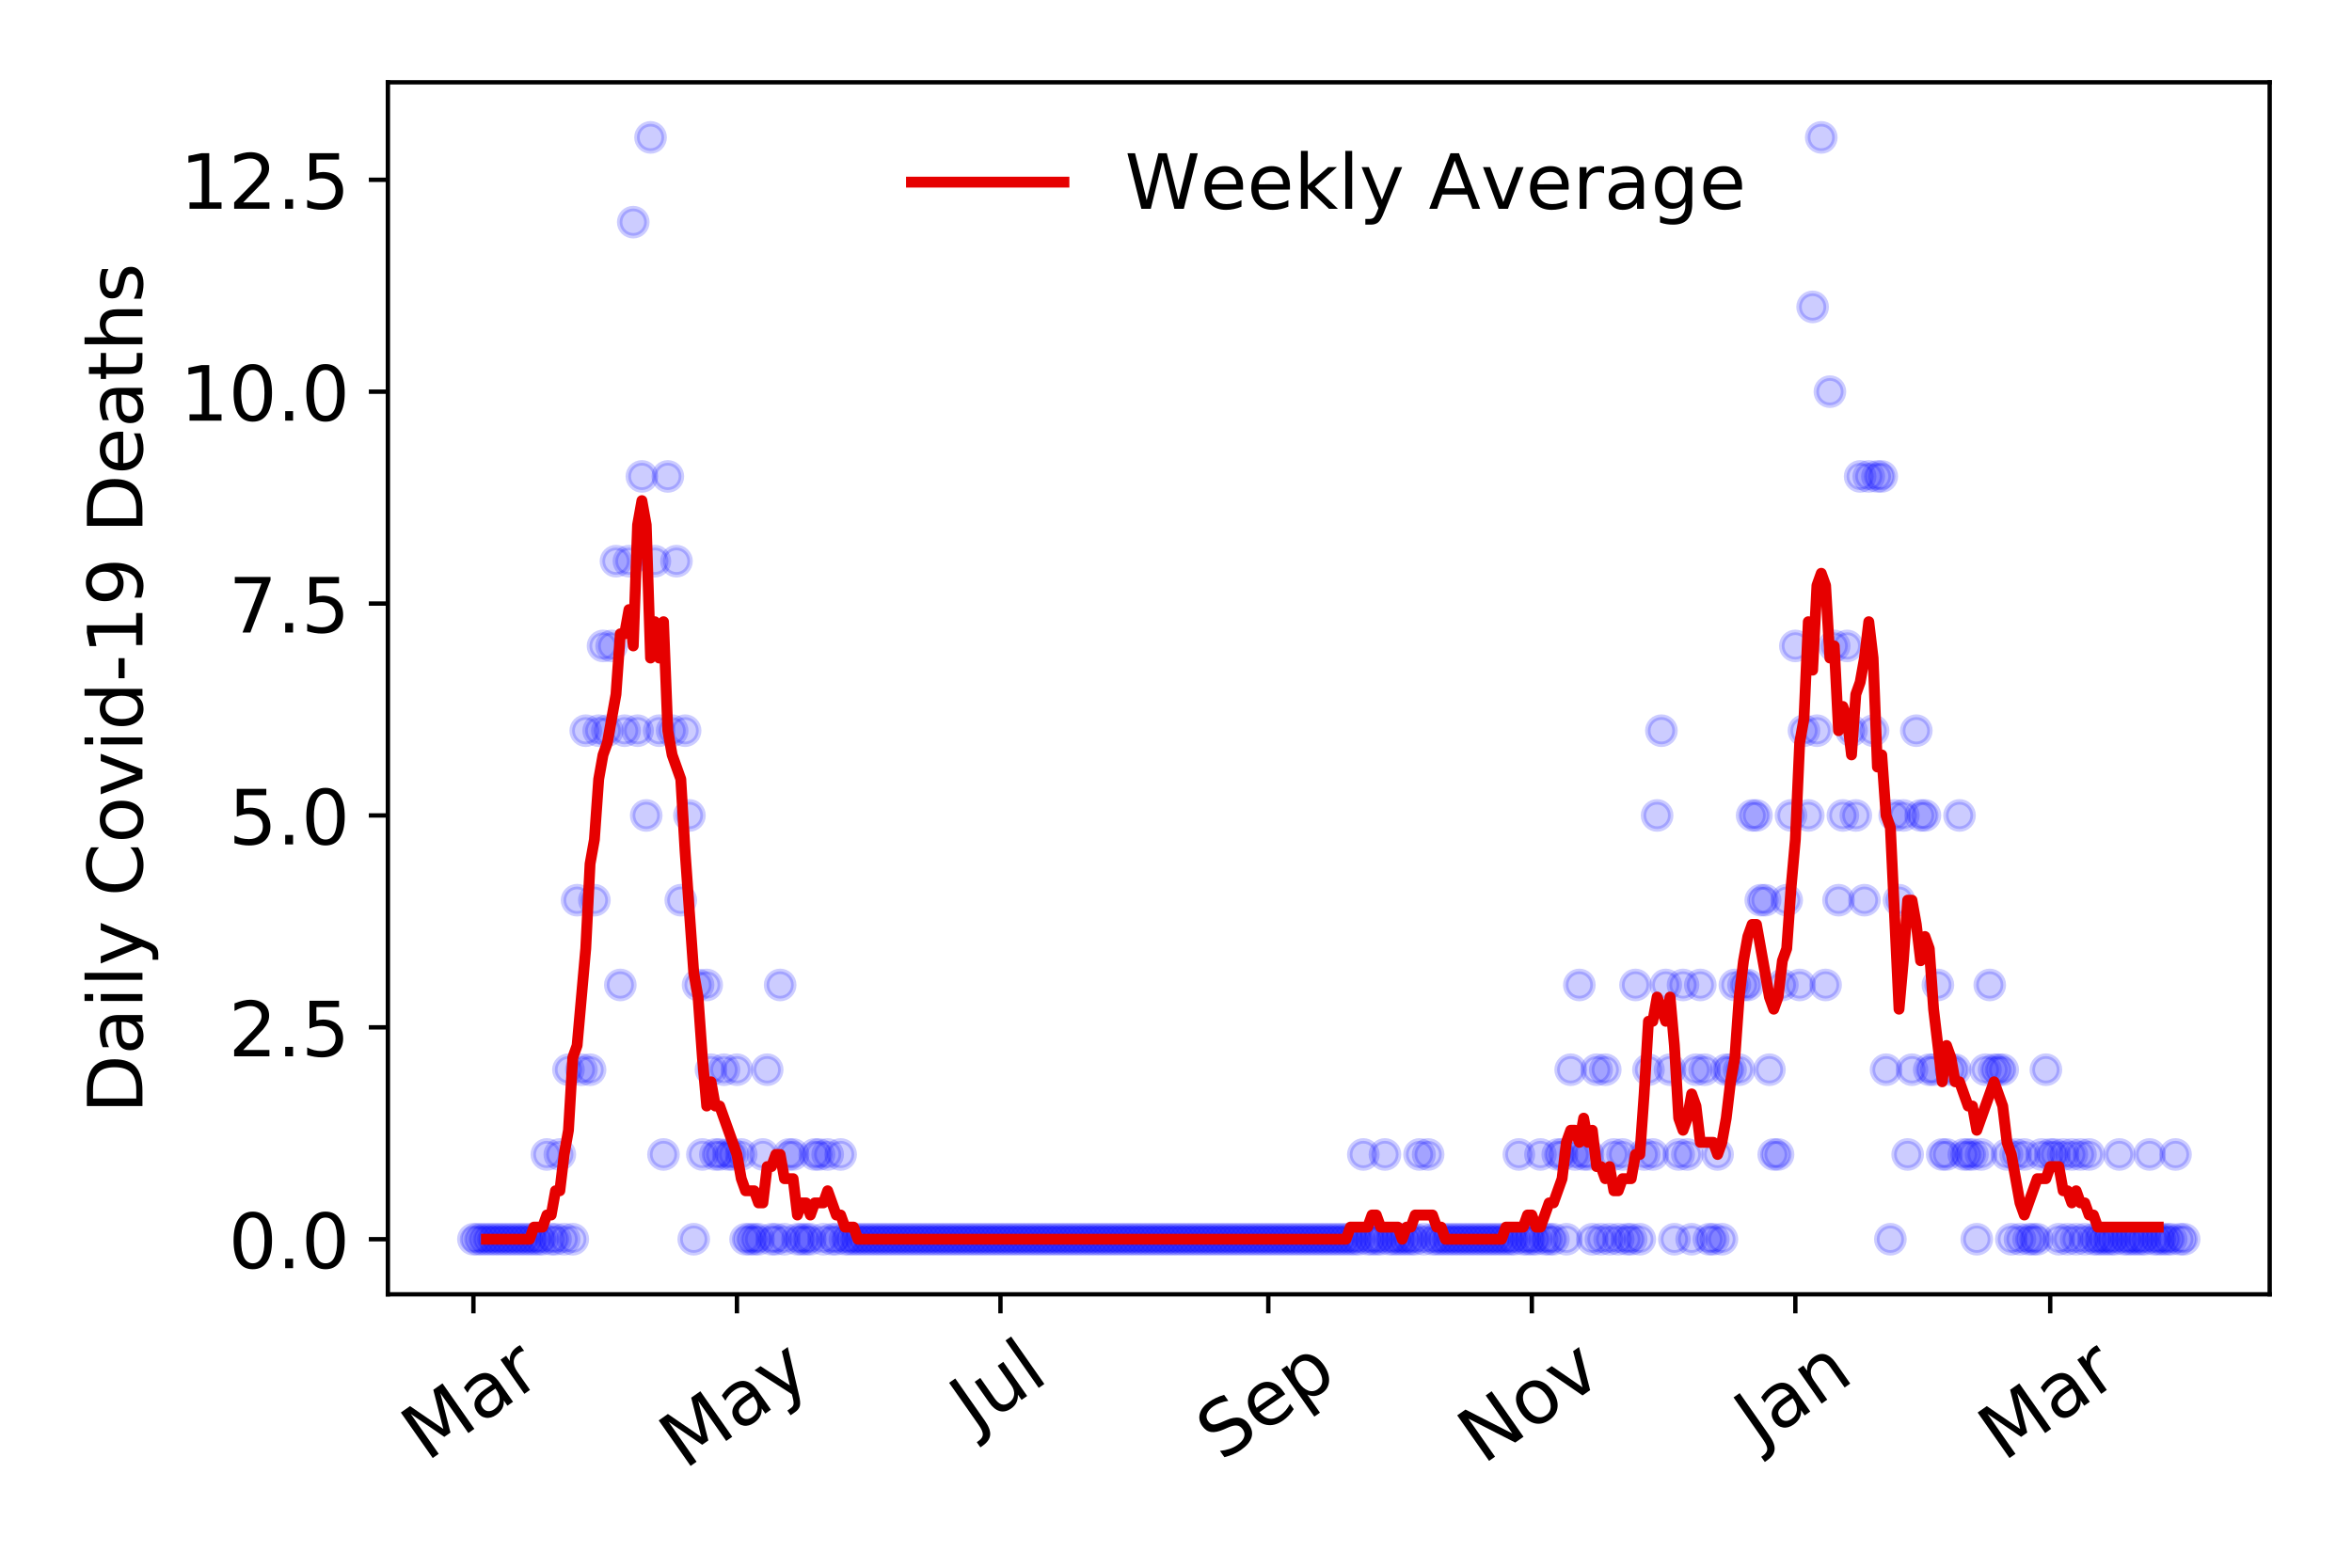 <?xml version="1.0" encoding="utf-8" standalone="no"?>
<!DOCTYPE svg PUBLIC "-//W3C//DTD SVG 1.1//EN"
  "http://www.w3.org/Graphics/SVG/1.1/DTD/svg11.dtd">
<!-- Created with matplotlib (https://matplotlib.org/) -->
<svg height="288pt" version="1.1" viewBox="0 0 432 288" width="432pt" xmlns="http://www.w3.org/2000/svg" xmlns:xlink="http://www.w3.org/1999/xlink">
 <defs>
  <style type="text/css">
*{stroke-linecap:butt;stroke-linejoin:round;}
  </style>
 </defs>
 <g id="figure_1">
  <g id="patch_1">
   <path d="M 0 288 
L 432 288 
L 432 0 
L 0 0 
z
" style="fill:#ffffff;"/>
  </g>
  <g id="axes_1">
   <g id="patch_2">
    <path d="M 71.245 237.778 
L 416.88 237.778 
L 416.88 15.12 
L 71.245 15.12 
z
" style="fill:#ffffff;"/>
   </g>
   <g id="matplotlib.axis_1">
    <g id="xtick_1">
     <g id="line2d_1">
      <defs>
       <path d="M 0 0 
L 0 3.5 
" id="mbf63208bd5" style="stroke:#000000;stroke-width:0.8;"/>
      </defs>
      <g>
       <use style="stroke:#000000;stroke-width:0.8;" x="86.956" xlink:href="#mbf63208bd5" y="237.778"/>
      </g>
     </g>
     <g id="text_1">
      <!-- Mar -->
      <defs>
       <path d="M 9.812 72.906 
L 24.516 72.906 
L 43.109 23.297 
L 61.812 72.906 
L 76.516 72.906 
L 76.516 0 
L 66.891 0 
L 66.891 64.016 
L 48.094 14.016 
L 38.188 14.016 
L 19.391 64.016 
L 19.391 0 
L 9.812 0 
z
" id="DejaVuSans-77"/>
       <path d="M 34.281 27.484 
Q 23.391 27.484 19.188 25 
Q 14.984 22.516 14.984 16.5 
Q 14.984 11.719 18.141 8.906 
Q 21.297 6.109 26.703 6.109 
Q 34.188 6.109 38.703 11.406 
Q 43.219 16.703 43.219 25.484 
L 43.219 27.484 
z
M 52.203 31.203 
L 52.203 0 
L 43.219 0 
L 43.219 8.297 
Q 40.141 3.328 35.547 0.953 
Q 30.953 -1.422 24.312 -1.422 
Q 15.922 -1.422 10.953 3.297 
Q 6 8.016 6 15.922 
Q 6 25.141 12.172 29.828 
Q 18.359 34.516 30.609 34.516 
L 43.219 34.516 
L 43.219 35.406 
Q 43.219 41.609 39.141 45 
Q 35.062 48.391 27.688 48.391 
Q 23 48.391 18.547 47.266 
Q 14.109 46.141 10.016 43.891 
L 10.016 52.203 
Q 14.938 54.109 19.578 55.047 
Q 24.219 56 28.609 56 
Q 40.484 56 46.344 49.844 
Q 52.203 43.703 52.203 31.203 
z
" id="DejaVuSans-97"/>
       <path d="M 41.109 46.297 
Q 39.594 47.172 37.812 47.578 
Q 36.031 48 33.891 48 
Q 26.266 48 22.188 43.047 
Q 18.109 38.094 18.109 28.812 
L 18.109 0 
L 9.078 0 
L 9.078 54.688 
L 18.109 54.688 
L 18.109 46.188 
Q 20.953 51.172 25.484 53.578 
Q 30.031 56 36.531 56 
Q 37.453 56 38.578 55.875 
Q 39.703 55.766 41.062 55.516 
z
" id="DejaVuSans-114"/>
      </defs>
      <g transform="translate(78.353 268.643)rotate(-35)scale(0.14 -0.14)">
       <use xlink:href="#DejaVuSans-77"/>
       <use x="86.279" xlink:href="#DejaVuSans-97"/>
       <use x="147.559" xlink:href="#DejaVuSans-114"/>
      </g>
     </g>
    </g>
    <g id="xtick_2">
     <g id="line2d_2">
      <g>
       <use style="stroke:#000000;stroke-width:0.8;" x="135.357" xlink:href="#mbf63208bd5" y="237.778"/>
      </g>
     </g>
     <g id="text_2">
      <!-- May -->
      <defs>
       <path d="M 32.172 -5.078 
Q 28.375 -14.844 24.75 -17.812 
Q 21.141 -20.797 15.094 -20.797 
L 7.906 -20.797 
L 7.906 -13.281 
L 13.188 -13.281 
Q 16.891 -13.281 18.938 -11.516 
Q 21 -9.766 23.484 -3.219 
L 25.094 0.875 
L 2.984 54.688 
L 12.5 54.688 
L 29.594 11.922 
L 46.688 54.688 
L 56.203 54.688 
z
" id="DejaVuSans-121"/>
      </defs>
      <g transform="translate(125.718 270.094)rotate(-35)scale(0.14 -0.14)">
       <use xlink:href="#DejaVuSans-77"/>
       <use x="86.279" xlink:href="#DejaVuSans-97"/>
       <use x="147.559" xlink:href="#DejaVuSans-121"/>
      </g>
     </g>
    </g>
    <g id="xtick_3">
     <g id="line2d_3">
      <g>
       <use style="stroke:#000000;stroke-width:0.8;" x="183.759" xlink:href="#mbf63208bd5" y="237.778"/>
      </g>
     </g>
     <g id="text_3">
      <!-- Jul -->
      <defs>
       <path d="M 9.812 72.906 
L 19.672 72.906 
L 19.672 5.078 
Q 19.672 -8.109 14.672 -14.062 
Q 9.672 -20.016 -1.422 -20.016 
L -5.172 -20.016 
L -5.172 -11.719 
L -2.094 -11.719 
Q 4.438 -11.719 7.125 -8.047 
Q 9.812 -4.391 9.812 5.078 
z
" id="DejaVuSans-74"/>
       <path d="M 8.5 21.578 
L 8.5 54.688 
L 17.484 54.688 
L 17.484 21.922 
Q 17.484 14.156 20.5 10.266 
Q 23.531 6.391 29.594 6.391 
Q 36.859 6.391 41.078 11.031 
Q 45.312 15.672 45.312 23.688 
L 45.312 54.688 
L 54.297 54.688 
L 54.297 0 
L 45.312 0 
L 45.312 8.406 
Q 42.047 3.422 37.719 1 
Q 33.406 -1.422 27.688 -1.422 
Q 18.266 -1.422 13.375 4.438 
Q 8.5 10.297 8.5 21.578 
z
M 31.109 56 
z
" id="DejaVuSans-117"/>
       <path d="M 9.422 75.984 
L 18.406 75.984 
L 18.406 0 
L 9.422 0 
z
" id="DejaVuSans-108"/>
      </defs>
      <g transform="translate(179.056 263.181)rotate(-35)scale(0.14 -0.14)">
       <use xlink:href="#DejaVuSans-74"/>
       <use x="29.492" xlink:href="#DejaVuSans-117"/>
       <use x="92.871" xlink:href="#DejaVuSans-108"/>
      </g>
     </g>
    </g>
    <g id="xtick_4">
     <g id="line2d_4">
      <g>
       <use style="stroke:#000000;stroke-width:0.8;" x="232.954" xlink:href="#mbf63208bd5" y="237.778"/>
      </g>
     </g>
     <g id="text_4">
      <!-- Sep -->
      <defs>
       <path d="M 53.516 70.516 
L 53.516 60.891 
Q 47.906 63.578 42.922 64.891 
Q 37.938 66.219 33.297 66.219 
Q 25.25 66.219 20.875 63.094 
Q 16.5 59.969 16.5 54.203 
Q 16.5 49.359 19.406 46.891 
Q 22.312 44.438 30.422 42.922 
L 36.375 41.703 
Q 47.406 39.594 52.656 34.297 
Q 57.906 29 57.906 20.125 
Q 57.906 9.516 50.797 4.047 
Q 43.703 -1.422 29.984 -1.422 
Q 24.812 -1.422 18.969 -0.25 
Q 13.141 0.922 6.891 3.219 
L 6.891 13.375 
Q 12.891 10.016 18.656 8.297 
Q 24.422 6.594 29.984 6.594 
Q 38.422 6.594 43.016 9.906 
Q 47.609 13.234 47.609 19.391 
Q 47.609 24.75 44.312 27.781 
Q 41.016 30.812 33.5 32.328 
L 27.484 33.5 
Q 16.453 35.688 11.516 40.375 
Q 6.594 45.062 6.594 53.422 
Q 6.594 63.094 13.406 68.656 
Q 20.219 74.219 32.172 74.219 
Q 37.312 74.219 42.625 73.281 
Q 47.953 72.359 53.516 70.516 
z
" id="DejaVuSans-83"/>
       <path d="M 56.203 29.594 
L 56.203 25.203 
L 14.891 25.203 
Q 15.484 15.922 20.484 11.062 
Q 25.484 6.203 34.422 6.203 
Q 39.594 6.203 44.453 7.469 
Q 49.312 8.734 54.109 11.281 
L 54.109 2.781 
Q 49.266 0.734 44.188 -0.344 
Q 39.109 -1.422 33.891 -1.422 
Q 20.797 -1.422 13.156 6.188 
Q 5.516 13.812 5.516 26.812 
Q 5.516 40.234 12.766 48.109 
Q 20.016 56 32.328 56 
Q 43.359 56 49.781 48.891 
Q 56.203 41.797 56.203 29.594 
z
M 47.219 32.234 
Q 47.125 39.594 43.094 43.984 
Q 39.062 48.391 32.422 48.391 
Q 24.906 48.391 20.391 44.141 
Q 15.875 39.891 15.188 32.172 
z
" id="DejaVuSans-101"/>
       <path d="M 18.109 8.203 
L 18.109 -20.797 
L 9.078 -20.797 
L 9.078 54.688 
L 18.109 54.688 
L 18.109 46.391 
Q 20.953 51.266 25.266 53.625 
Q 29.594 56 35.594 56 
Q 45.562 56 51.781 48.094 
Q 58.016 40.188 58.016 27.297 
Q 58.016 14.406 51.781 6.484 
Q 45.562 -1.422 35.594 -1.422 
Q 29.594 -1.422 25.266 0.953 
Q 20.953 3.328 18.109 8.203 
z
M 48.688 27.297 
Q 48.688 37.203 44.609 42.844 
Q 40.531 48.484 33.406 48.484 
Q 26.266 48.484 22.188 42.844 
Q 18.109 37.203 18.109 27.297 
Q 18.109 17.391 22.188 11.75 
Q 26.266 6.109 33.406 6.109 
Q 40.531 6.109 44.609 11.75 
Q 48.688 17.391 48.688 27.297 
z
" id="DejaVuSans-112"/>
      </defs>
      <g transform="translate(224.361 268.629)rotate(-35)scale(0.14 -0.14)">
       <use xlink:href="#DejaVuSans-83"/>
       <use x="63.477" xlink:href="#DejaVuSans-101"/>
       <use x="125" xlink:href="#DejaVuSans-112"/>
      </g>
     </g>
    </g>
    <g id="xtick_5">
     <g id="line2d_5">
      <g>
       <use style="stroke:#000000;stroke-width:0.8;" x="281.356" xlink:href="#mbf63208bd5" y="237.778"/>
      </g>
     </g>
     <g id="text_5">
      <!-- Nov -->
      <defs>
       <path d="M 9.812 72.906 
L 23.094 72.906 
L 55.422 11.922 
L 55.422 72.906 
L 64.984 72.906 
L 64.984 0 
L 51.703 0 
L 19.391 60.984 
L 19.391 0 
L 9.812 0 
z
" id="DejaVuSans-78"/>
       <path d="M 30.609 48.391 
Q 23.391 48.391 19.188 42.75 
Q 14.984 37.109 14.984 27.297 
Q 14.984 17.484 19.156 11.844 
Q 23.344 6.203 30.609 6.203 
Q 37.797 6.203 41.984 11.859 
Q 46.188 17.531 46.188 27.297 
Q 46.188 37.016 41.984 42.703 
Q 37.797 48.391 30.609 48.391 
z
M 30.609 56 
Q 42.328 56 49.016 48.375 
Q 55.719 40.766 55.719 27.297 
Q 55.719 13.875 49.016 6.219 
Q 42.328 -1.422 30.609 -1.422 
Q 18.844 -1.422 12.172 6.219 
Q 5.516 13.875 5.516 27.297 
Q 5.516 40.766 12.172 48.375 
Q 18.844 56 30.609 56 
z
" id="DejaVuSans-111"/>
       <path d="M 2.984 54.688 
L 12.5 54.688 
L 29.594 8.797 
L 46.688 54.688 
L 56.203 54.688 
L 35.688 0 
L 23.484 0 
z
" id="DejaVuSans-118"/>
      </defs>
      <g transform="translate(272.379 269.166)rotate(-35)scale(0.14 -0.14)">
       <use xlink:href="#DejaVuSans-78"/>
       <use x="74.805" xlink:href="#DejaVuSans-111"/>
       <use x="135.986" xlink:href="#DejaVuSans-118"/>
      </g>
     </g>
    </g>
    <g id="xtick_6">
     <g id="line2d_6">
      <g>
       <use style="stroke:#000000;stroke-width:0.8;" x="329.757" xlink:href="#mbf63208bd5" y="237.778"/>
      </g>
     </g>
     <g id="text_6">
      <!-- Jan -->
      <defs>
       <path d="M 54.891 33.016 
L 54.891 0 
L 45.906 0 
L 45.906 32.719 
Q 45.906 40.484 42.875 44.328 
Q 39.844 48.188 33.797 48.188 
Q 26.516 48.188 22.312 43.547 
Q 18.109 38.922 18.109 30.906 
L 18.109 0 
L 9.078 0 
L 9.078 54.688 
L 18.109 54.688 
L 18.109 46.188 
Q 21.344 51.125 25.703 53.562 
Q 30.078 56 35.797 56 
Q 45.219 56 50.047 50.172 
Q 54.891 44.344 54.891 33.016 
z
" id="DejaVuSans-110"/>
      </defs>
      <g transform="translate(323.134 265.871)rotate(-35)scale(0.14 -0.14)">
       <use xlink:href="#DejaVuSans-74"/>
       <use x="29.492" xlink:href="#DejaVuSans-97"/>
       <use x="90.771" xlink:href="#DejaVuSans-110"/>
      </g>
     </g>
    </g>
    <g id="xtick_7">
     <g id="line2d_7">
      <g>
       <use style="stroke:#000000;stroke-width:0.8;" x="376.572" xlink:href="#mbf63208bd5" y="237.778"/>
      </g>
     </g>
     <g id="text_7">
      <!-- Mar -->
      <g transform="translate(367.969 268.643)rotate(-35)scale(0.14 -0.14)">
       <use xlink:href="#DejaVuSans-77"/>
       <use x="86.279" xlink:href="#DejaVuSans-97"/>
       <use x="147.559" xlink:href="#DejaVuSans-114"/>
      </g>
     </g>
    </g>
   </g>
   <g id="matplotlib.axis_2">
    <g id="ytick_1">
     <g id="line2d_8">
      <defs>
       <path d="M 0 0 
L -3.5 0 
" id="ma970a581d4" style="stroke:#000000;stroke-width:0.8;"/>
      </defs>
      <g>
       <use style="stroke:#000000;stroke-width:0.8;" x="71.245" xlink:href="#ma970a581d4" y="227.657"/>
      </g>
     </g>
     <g id="text_8">
      <!-- 0.0 -->
      <defs>
       <path d="M 31.781 66.406 
Q 24.172 66.406 20.328 58.906 
Q 16.5 51.422 16.5 36.375 
Q 16.5 21.391 20.328 13.891 
Q 24.172 6.391 31.781 6.391 
Q 39.453 6.391 43.281 13.891 
Q 47.125 21.391 47.125 36.375 
Q 47.125 51.422 43.281 58.906 
Q 39.453 66.406 31.781 66.406 
z
M 31.781 74.219 
Q 44.047 74.219 50.516 64.516 
Q 56.984 54.828 56.984 36.375 
Q 56.984 17.969 50.516 8.266 
Q 44.047 -1.422 31.781 -1.422 
Q 19.531 -1.422 13.062 8.266 
Q 6.594 17.969 6.594 36.375 
Q 6.594 54.828 13.062 64.516 
Q 19.531 74.219 31.781 74.219 
z
" id="DejaVuSans-48"/>
       <path d="M 10.688 12.406 
L 21 12.406 
L 21 0 
L 10.688 0 
z
" id="DejaVuSans-46"/>
      </defs>
      <g transform="translate(41.981 232.976)scale(0.14 -0.14)">
       <use xlink:href="#DejaVuSans-48"/>
       <use x="63.623" xlink:href="#DejaVuSans-46"/>
       <use x="95.41" xlink:href="#DejaVuSans-48"/>
      </g>
     </g>
    </g>
    <g id="ytick_2">
     <g id="line2d_9">
      <g>
       <use style="stroke:#000000;stroke-width:0.8;" x="71.245" xlink:href="#ma970a581d4" y="188.731"/>
      </g>
     </g>
     <g id="text_9">
      <!-- 2.5 -->
      <defs>
       <path d="M 19.188 8.297 
L 53.609 8.297 
L 53.609 0 
L 7.328 0 
L 7.328 8.297 
Q 12.938 14.109 22.625 23.891 
Q 32.328 33.688 34.812 36.531 
Q 39.547 41.844 41.422 45.531 
Q 43.312 49.219 43.312 52.781 
Q 43.312 58.594 39.234 62.25 
Q 35.156 65.922 28.609 65.922 
Q 23.969 65.922 18.812 64.312 
Q 13.672 62.703 7.812 59.422 
L 7.812 69.391 
Q 13.766 71.781 18.938 73 
Q 24.125 74.219 28.422 74.219 
Q 39.75 74.219 46.484 68.547 
Q 53.219 62.891 53.219 53.422 
Q 53.219 48.922 51.531 44.891 
Q 49.859 40.875 45.406 35.406 
Q 44.188 33.984 37.641 27.219 
Q 31.109 20.453 19.188 8.297 
z
" id="DejaVuSans-50"/>
       <path d="M 10.797 72.906 
L 49.516 72.906 
L 49.516 64.594 
L 19.828 64.594 
L 19.828 46.734 
Q 21.969 47.469 24.109 47.828 
Q 26.266 48.188 28.422 48.188 
Q 40.625 48.188 47.75 41.5 
Q 54.891 34.812 54.891 23.391 
Q 54.891 11.625 47.562 5.094 
Q 40.234 -1.422 26.906 -1.422 
Q 22.312 -1.422 17.547 -0.641 
Q 12.797 0.141 7.719 1.703 
L 7.719 11.625 
Q 12.109 9.234 16.797 8.062 
Q 21.484 6.891 26.703 6.891 
Q 35.156 6.891 40.078 11.328 
Q 45.016 15.766 45.016 23.391 
Q 45.016 31 40.078 35.438 
Q 35.156 39.891 26.703 39.891 
Q 22.75 39.891 18.812 39.016 
Q 14.891 38.141 10.797 36.281 
z
" id="DejaVuSans-53"/>
      </defs>
      <g transform="translate(41.981 194.05)scale(0.14 -0.14)">
       <use xlink:href="#DejaVuSans-50"/>
       <use x="63.623" xlink:href="#DejaVuSans-46"/>
       <use x="95.41" xlink:href="#DejaVuSans-53"/>
      </g>
     </g>
    </g>
    <g id="ytick_3">
     <g id="line2d_10">
      <g>
       <use style="stroke:#000000;stroke-width:0.8;" x="71.245" xlink:href="#ma970a581d4" y="149.805"/>
      </g>
     </g>
     <g id="text_10">
      <!-- 5.0 -->
      <g transform="translate(41.981 155.124)scale(0.14 -0.14)">
       <use xlink:href="#DejaVuSans-53"/>
       <use x="63.623" xlink:href="#DejaVuSans-46"/>
       <use x="95.41" xlink:href="#DejaVuSans-48"/>
      </g>
     </g>
    </g>
    <g id="ytick_4">
     <g id="line2d_11">
      <g>
       <use style="stroke:#000000;stroke-width:0.8;" x="71.245" xlink:href="#ma970a581d4" y="110.879"/>
      </g>
     </g>
     <g id="text_11">
      <!-- 7.5 -->
      <defs>
       <path d="M 8.203 72.906 
L 55.078 72.906 
L 55.078 68.703 
L 28.609 0 
L 18.312 0 
L 43.219 64.594 
L 8.203 64.594 
z
" id="DejaVuSans-55"/>
      </defs>
      <g transform="translate(41.981 116.197)scale(0.14 -0.14)">
       <use xlink:href="#DejaVuSans-55"/>
       <use x="63.623" xlink:href="#DejaVuSans-46"/>
       <use x="95.41" xlink:href="#DejaVuSans-53"/>
      </g>
     </g>
    </g>
    <g id="ytick_5">
     <g id="line2d_12">
      <g>
       <use style="stroke:#000000;stroke-width:0.8;" x="71.245" xlink:href="#ma970a581d4" y="71.952"/>
      </g>
     </g>
     <g id="text_12">
      <!-- 10.0 -->
      <defs>
       <path d="M 12.406 8.297 
L 28.516 8.297 
L 28.516 63.922 
L 10.984 60.406 
L 10.984 69.391 
L 28.422 72.906 
L 38.281 72.906 
L 38.281 8.297 
L 54.391 8.297 
L 54.391 0 
L 12.406 0 
z
" id="DejaVuSans-49"/>
      </defs>
      <g transform="translate(33.073 77.271)scale(0.14 -0.14)">
       <use xlink:href="#DejaVuSans-49"/>
       <use x="63.623" xlink:href="#DejaVuSans-48"/>
       <use x="127.246" xlink:href="#DejaVuSans-46"/>
       <use x="159.033" xlink:href="#DejaVuSans-48"/>
      </g>
     </g>
    </g>
    <g id="ytick_6">
     <g id="line2d_13">
      <g>
       <use style="stroke:#000000;stroke-width:0.8;" x="71.245" xlink:href="#ma970a581d4" y="33.026"/>
      </g>
     </g>
     <g id="text_13">
      <!-- 12.5 -->
      <g transform="translate(33.073 38.345)scale(0.14 -0.14)">
       <use xlink:href="#DejaVuSans-49"/>
       <use x="63.623" xlink:href="#DejaVuSans-50"/>
       <use x="127.246" xlink:href="#DejaVuSans-46"/>
       <use x="159.033" xlink:href="#DejaVuSans-53"/>
      </g>
     </g>
    </g>
    <g id="text_14">
     <!-- Daily Covid-19 Deaths -->
     <defs>
      <path d="M 19.672 64.797 
L 19.672 8.109 
L 31.594 8.109 
Q 46.688 8.109 53.688 14.938 
Q 60.688 21.781 60.688 36.531 
Q 60.688 51.172 53.688 57.984 
Q 46.688 64.797 31.594 64.797 
z
M 9.812 72.906 
L 30.078 72.906 
Q 51.266 72.906 61.172 64.094 
Q 71.094 55.281 71.094 36.531 
Q 71.094 17.672 61.125 8.828 
Q 51.172 0 30.078 0 
L 9.812 0 
z
" id="DejaVuSans-68"/>
      <path d="M 9.422 54.688 
L 18.406 54.688 
L 18.406 0 
L 9.422 0 
z
M 9.422 75.984 
L 18.406 75.984 
L 18.406 64.594 
L 9.422 64.594 
z
" id="DejaVuSans-105"/>
      <path id="DejaVuSans-32"/>
      <path d="M 64.406 67.281 
L 64.406 56.891 
Q 59.422 61.531 53.781 63.812 
Q 48.141 66.109 41.797 66.109 
Q 29.297 66.109 22.656 58.469 
Q 16.016 50.828 16.016 36.375 
Q 16.016 21.969 22.656 14.328 
Q 29.297 6.688 41.797 6.688 
Q 48.141 6.688 53.781 8.984 
Q 59.422 11.281 64.406 15.922 
L 64.406 5.609 
Q 59.234 2.094 53.438 0.328 
Q 47.656 -1.422 41.219 -1.422 
Q 24.656 -1.422 15.125 8.703 
Q 5.609 18.844 5.609 36.375 
Q 5.609 53.953 15.125 64.078 
Q 24.656 74.219 41.219 74.219 
Q 47.75 74.219 53.531 72.484 
Q 59.328 70.75 64.406 67.281 
z
" id="DejaVuSans-67"/>
      <path d="M 45.406 46.391 
L 45.406 75.984 
L 54.391 75.984 
L 54.391 0 
L 45.406 0 
L 45.406 8.203 
Q 42.578 3.328 38.25 0.953 
Q 33.938 -1.422 27.875 -1.422 
Q 17.969 -1.422 11.734 6.484 
Q 5.516 14.406 5.516 27.297 
Q 5.516 40.188 11.734 48.094 
Q 17.969 56 27.875 56 
Q 33.938 56 38.25 53.625 
Q 42.578 51.266 45.406 46.391 
z
M 14.797 27.297 
Q 14.797 17.391 18.875 11.75 
Q 22.953 6.109 30.078 6.109 
Q 37.203 6.109 41.297 11.75 
Q 45.406 17.391 45.406 27.297 
Q 45.406 37.203 41.297 42.844 
Q 37.203 48.484 30.078 48.484 
Q 22.953 48.484 18.875 42.844 
Q 14.797 37.203 14.797 27.297 
z
" id="DejaVuSans-100"/>
      <path d="M 4.891 31.391 
L 31.203 31.391 
L 31.203 23.391 
L 4.891 23.391 
z
" id="DejaVuSans-45"/>
      <path d="M 10.984 1.516 
L 10.984 10.5 
Q 14.703 8.734 18.5 7.812 
Q 22.312 6.891 25.984 6.891 
Q 35.75 6.891 40.891 13.453 
Q 46.047 20.016 46.781 33.406 
Q 43.953 29.203 39.594 26.953 
Q 35.25 24.703 29.984 24.703 
Q 19.047 24.703 12.672 31.312 
Q 6.297 37.938 6.297 49.422 
Q 6.297 60.641 12.938 67.422 
Q 19.578 74.219 30.609 74.219 
Q 43.266 74.219 49.922 64.516 
Q 56.594 54.828 56.594 36.375 
Q 56.594 19.141 48.406 8.859 
Q 40.234 -1.422 26.422 -1.422 
Q 22.703 -1.422 18.891 -0.688 
Q 15.094 0.047 10.984 1.516 
z
M 30.609 32.422 
Q 37.25 32.422 41.125 36.953 
Q 45.016 41.5 45.016 49.422 
Q 45.016 57.281 41.125 61.844 
Q 37.25 66.406 30.609 66.406 
Q 23.969 66.406 20.094 61.844 
Q 16.219 57.281 16.219 49.422 
Q 16.219 41.5 20.094 36.953 
Q 23.969 32.422 30.609 32.422 
z
" id="DejaVuSans-57"/>
      <path d="M 18.312 70.219 
L 18.312 54.688 
L 36.812 54.688 
L 36.812 47.703 
L 18.312 47.703 
L 18.312 18.016 
Q 18.312 11.328 20.141 9.422 
Q 21.969 7.516 27.594 7.516 
L 36.812 7.516 
L 36.812 0 
L 27.594 0 
Q 17.188 0 13.234 3.875 
Q 9.281 7.766 9.281 18.016 
L 9.281 47.703 
L 2.688 47.703 
L 2.688 54.688 
L 9.281 54.688 
L 9.281 70.219 
z
" id="DejaVuSans-116"/>
      <path d="M 54.891 33.016 
L 54.891 0 
L 45.906 0 
L 45.906 32.719 
Q 45.906 40.484 42.875 44.328 
Q 39.844 48.188 33.797 48.188 
Q 26.516 48.188 22.312 43.547 
Q 18.109 38.922 18.109 30.906 
L 18.109 0 
L 9.078 0 
L 9.078 75.984 
L 18.109 75.984 
L 18.109 46.188 
Q 21.344 51.125 25.703 53.562 
Q 30.078 56 35.797 56 
Q 45.219 56 50.047 50.172 
Q 54.891 44.344 54.891 33.016 
z
" id="DejaVuSans-104"/>
      <path d="M 44.281 53.078 
L 44.281 44.578 
Q 40.484 46.531 36.375 47.5 
Q 32.281 48.484 27.875 48.484 
Q 21.188 48.484 17.844 46.438 
Q 14.5 44.391 14.5 40.281 
Q 14.5 37.156 16.891 35.375 
Q 19.281 33.594 26.516 31.984 
L 29.594 31.297 
Q 39.156 29.25 43.188 25.516 
Q 47.219 21.781 47.219 15.094 
Q 47.219 7.469 41.188 3.016 
Q 35.156 -1.422 24.609 -1.422 
Q 20.219 -1.422 15.453 -0.562 
Q 10.688 0.297 5.422 2 
L 5.422 11.281 
Q 10.406 8.688 15.234 7.391 
Q 20.062 6.109 24.812 6.109 
Q 31.156 6.109 34.562 8.281 
Q 37.984 10.453 37.984 14.406 
Q 37.984 18.062 35.516 20.016 
Q 33.062 21.969 24.703 23.781 
L 21.578 24.516 
Q 13.234 26.266 9.516 29.906 
Q 5.812 33.547 5.812 39.891 
Q 5.812 47.609 11.281 51.797 
Q 16.75 56 26.812 56 
Q 31.781 56 36.172 55.266 
Q 40.578 54.547 44.281 53.078 
z
" id="DejaVuSans-115"/>
     </defs>
     <g transform="translate(26.162 204.56)rotate(-90)scale(0.14 -0.14)">
      <use xlink:href="#DejaVuSans-68"/>
      <use x="77.002" xlink:href="#DejaVuSans-97"/>
      <use x="138.281" xlink:href="#DejaVuSans-105"/>
      <use x="166.064" xlink:href="#DejaVuSans-108"/>
      <use x="193.848" xlink:href="#DejaVuSans-121"/>
      <use x="253.027" xlink:href="#DejaVuSans-32"/>
      <use x="284.814" xlink:href="#DejaVuSans-67"/>
      <use x="354.639" xlink:href="#DejaVuSans-111"/>
      <use x="415.82" xlink:href="#DejaVuSans-118"/>
      <use x="475" xlink:href="#DejaVuSans-105"/>
      <use x="502.783" xlink:href="#DejaVuSans-100"/>
      <use x="566.26" xlink:href="#DejaVuSans-45"/>
      <use x="602.344" xlink:href="#DejaVuSans-49"/>
      <use x="665.967" xlink:href="#DejaVuSans-57"/>
      <use x="729.59" xlink:href="#DejaVuSans-32"/>
      <use x="761.377" xlink:href="#DejaVuSans-68"/>
      <use x="838.379" xlink:href="#DejaVuSans-101"/>
      <use x="899.902" xlink:href="#DejaVuSans-97"/>
      <use x="961.182" xlink:href="#DejaVuSans-116"/>
      <use x="1000.391" xlink:href="#DejaVuSans-104"/>
      <use x="1063.77" xlink:href="#DejaVuSans-115"/>
     </g>
    </g>
   </g>
   <g id="line2d_14">
    <defs>
     <path d="M 0 2.5 
C 0.663 2.5 1.299 2.237 1.768 1.768 
C 2.237 1.299 2.5 0.663 2.5 0 
C 2.5 -0.663 2.237 -1.299 1.768 -1.768 
C 1.299 -2.237 0.663 -2.5 0 -2.5 
C -0.663 -2.5 -1.299 -2.237 -1.768 -1.768 
C -2.237 -1.299 -2.5 -0.663 -2.5 0 
C -2.5 0.663 -2.237 1.299 -1.768 1.768 
C -1.299 2.237 -0.663 2.5 0 2.5 
z
" id="m9ab1155215" style="stroke:#0000ff;stroke-opacity:0.2;"/>
    </defs>
    <g clip-path="url(#pc03145a9bb)">
     <use style="fill:#0000ff;fill-opacity:0.2;stroke:#0000ff;stroke-opacity:0.2;" x="86.956" xlink:href="#m9ab1155215" y="227.657"/>
     <use style="fill:#0000ff;fill-opacity:0.2;stroke:#0000ff;stroke-opacity:0.2;" x="87.749" xlink:href="#m9ab1155215" y="227.657"/>
     <use style="fill:#0000ff;fill-opacity:0.2;stroke:#0000ff;stroke-opacity:0.2;" x="88.543" xlink:href="#m9ab1155215" y="227.657"/>
     <use style="fill:#0000ff;fill-opacity:0.2;stroke:#0000ff;stroke-opacity:0.2;" x="89.336" xlink:href="#m9ab1155215" y="227.657"/>
     <use style="fill:#0000ff;fill-opacity:0.2;stroke:#0000ff;stroke-opacity:0.2;" x="90.13" xlink:href="#m9ab1155215" y="227.657"/>
     <use style="fill:#0000ff;fill-opacity:0.2;stroke:#0000ff;stroke-opacity:0.2;" x="90.923" xlink:href="#m9ab1155215" y="227.657"/>
     <use style="fill:#0000ff;fill-opacity:0.2;stroke:#0000ff;stroke-opacity:0.2;" x="91.716" xlink:href="#m9ab1155215" y="227.657"/>
     <use style="fill:#0000ff;fill-opacity:0.2;stroke:#0000ff;stroke-opacity:0.2;" x="92.51" xlink:href="#m9ab1155215" y="227.657"/>
     <use style="fill:#0000ff;fill-opacity:0.2;stroke:#0000ff;stroke-opacity:0.2;" x="93.303" xlink:href="#m9ab1155215" y="227.657"/>
     <use style="fill:#0000ff;fill-opacity:0.2;stroke:#0000ff;stroke-opacity:0.2;" x="94.097" xlink:href="#m9ab1155215" y="227.657"/>
     <use style="fill:#0000ff;fill-opacity:0.2;stroke:#0000ff;stroke-opacity:0.2;" x="94.89" xlink:href="#m9ab1155215" y="227.657"/>
     <use style="fill:#0000ff;fill-opacity:0.2;stroke:#0000ff;stroke-opacity:0.2;" x="95.684" xlink:href="#m9ab1155215" y="227.657"/>
     <use style="fill:#0000ff;fill-opacity:0.2;stroke:#0000ff;stroke-opacity:0.2;" x="96.477" xlink:href="#m9ab1155215" y="227.657"/>
     <use style="fill:#0000ff;fill-opacity:0.2;stroke:#0000ff;stroke-opacity:0.2;" x="97.271" xlink:href="#m9ab1155215" y="227.657"/>
     <use style="fill:#0000ff;fill-opacity:0.2;stroke:#0000ff;stroke-opacity:0.2;" x="98.064" xlink:href="#m9ab1155215" y="227.657"/>
     <use style="fill:#0000ff;fill-opacity:0.2;stroke:#0000ff;stroke-opacity:0.2;" x="98.858" xlink:href="#m9ab1155215" y="227.657"/>
     <use style="fill:#0000ff;fill-opacity:0.2;stroke:#0000ff;stroke-opacity:0.2;" x="99.651" xlink:href="#m9ab1155215" y="227.657"/>
     <use style="fill:#0000ff;fill-opacity:0.2;stroke:#0000ff;stroke-opacity:0.2;" x="100.445" xlink:href="#m9ab1155215" y="212.087"/>
     <use style="fill:#0000ff;fill-opacity:0.2;stroke:#0000ff;stroke-opacity:0.2;" x="101.238" xlink:href="#m9ab1155215" y="227.657"/>
     <use style="fill:#0000ff;fill-opacity:0.2;stroke:#0000ff;stroke-opacity:0.2;" x="102.032" xlink:href="#m9ab1155215" y="227.657"/>
     <use style="fill:#0000ff;fill-opacity:0.2;stroke:#0000ff;stroke-opacity:0.2;" x="102.825" xlink:href="#m9ab1155215" y="212.087"/>
     <use style="fill:#0000ff;fill-opacity:0.2;stroke:#0000ff;stroke-opacity:0.2;" x="103.619" xlink:href="#m9ab1155215" y="227.657"/>
     <use style="fill:#0000ff;fill-opacity:0.2;stroke:#0000ff;stroke-opacity:0.2;" x="104.412" xlink:href="#m9ab1155215" y="196.516"/>
     <use style="fill:#0000ff;fill-opacity:0.2;stroke:#0000ff;stroke-opacity:0.2;" x="105.205" xlink:href="#m9ab1155215" y="227.657"/>
     <use style="fill:#0000ff;fill-opacity:0.2;stroke:#0000ff;stroke-opacity:0.2;" x="105.999" xlink:href="#m9ab1155215" y="165.375"/>
     <use style="fill:#0000ff;fill-opacity:0.2;stroke:#0000ff;stroke-opacity:0.2;" x="106.792" xlink:href="#m9ab1155215" y="196.516"/>
     <use style="fill:#0000ff;fill-opacity:0.2;stroke:#0000ff;stroke-opacity:0.2;" x="107.586" xlink:href="#m9ab1155215" y="134.234"/>
     <use style="fill:#0000ff;fill-opacity:0.2;stroke:#0000ff;stroke-opacity:0.2;" x="108.379" xlink:href="#m9ab1155215" y="196.516"/>
     <use style="fill:#0000ff;fill-opacity:0.2;stroke:#0000ff;stroke-opacity:0.2;" x="109.173" xlink:href="#m9ab1155215" y="165.375"/>
     <use style="fill:#0000ff;fill-opacity:0.2;stroke:#0000ff;stroke-opacity:0.2;" x="109.966" xlink:href="#m9ab1155215" y="134.234"/>
     <use style="fill:#0000ff;fill-opacity:0.2;stroke:#0000ff;stroke-opacity:0.2;" x="110.76" xlink:href="#m9ab1155215" y="118.664"/>
     <use style="fill:#0000ff;fill-opacity:0.2;stroke:#0000ff;stroke-opacity:0.2;" x="111.553" xlink:href="#m9ab1155215" y="134.234"/>
     <use style="fill:#0000ff;fill-opacity:0.2;stroke:#0000ff;stroke-opacity:0.2;" x="112.347" xlink:href="#m9ab1155215" y="118.664"/>
     <use style="fill:#0000ff;fill-opacity:0.2;stroke:#0000ff;stroke-opacity:0.2;" x="113.14" xlink:href="#m9ab1155215" y="103.093"/>
     <use style="fill:#0000ff;fill-opacity:0.2;stroke:#0000ff;stroke-opacity:0.2;" x="113.934" xlink:href="#m9ab1155215" y="180.946"/>
     <use style="fill:#0000ff;fill-opacity:0.2;stroke:#0000ff;stroke-opacity:0.2;" x="114.727" xlink:href="#m9ab1155215" y="134.234"/>
     <use style="fill:#0000ff;fill-opacity:0.2;stroke:#0000ff;stroke-opacity:0.2;" x="115.521" xlink:href="#m9ab1155215" y="103.093"/>
     <use style="fill:#0000ff;fill-opacity:0.2;stroke:#0000ff;stroke-opacity:0.2;" x="116.314" xlink:href="#m9ab1155215" y="40.811"/>
     <use style="fill:#0000ff;fill-opacity:0.2;stroke:#0000ff;stroke-opacity:0.2;" x="117.107" xlink:href="#m9ab1155215" y="134.234"/>
     <use style="fill:#0000ff;fill-opacity:0.2;stroke:#0000ff;stroke-opacity:0.2;" x="117.901" xlink:href="#m9ab1155215" y="87.523"/>
     <use style="fill:#0000ff;fill-opacity:0.2;stroke:#0000ff;stroke-opacity:0.2;" x="118.694" xlink:href="#m9ab1155215" y="149.805"/>
     <use style="fill:#0000ff;fill-opacity:0.2;stroke:#0000ff;stroke-opacity:0.2;" x="119.488" xlink:href="#m9ab1155215" y="25.241"/>
     <use style="fill:#0000ff;fill-opacity:0.2;stroke:#0000ff;stroke-opacity:0.2;" x="120.281" xlink:href="#m9ab1155215" y="103.093"/>
     <use style="fill:#0000ff;fill-opacity:0.2;stroke:#0000ff;stroke-opacity:0.2;" x="121.075" xlink:href="#m9ab1155215" y="134.234"/>
     <use style="fill:#0000ff;fill-opacity:0.2;stroke:#0000ff;stroke-opacity:0.2;" x="121.868" xlink:href="#m9ab1155215" y="212.087"/>
     <use style="fill:#0000ff;fill-opacity:0.2;stroke:#0000ff;stroke-opacity:0.2;" x="122.662" xlink:href="#m9ab1155215" y="87.523"/>
     <use style="fill:#0000ff;fill-opacity:0.2;stroke:#0000ff;stroke-opacity:0.2;" x="123.455" xlink:href="#m9ab1155215" y="134.234"/>
     <use style="fill:#0000ff;fill-opacity:0.2;stroke:#0000ff;stroke-opacity:0.2;" x="124.249" xlink:href="#m9ab1155215" y="103.093"/>
     <use style="fill:#0000ff;fill-opacity:0.2;stroke:#0000ff;stroke-opacity:0.2;" x="125.042" xlink:href="#m9ab1155215" y="165.375"/>
     <use style="fill:#0000ff;fill-opacity:0.2;stroke:#0000ff;stroke-opacity:0.2;" x="125.836" xlink:href="#m9ab1155215" y="134.234"/>
     <use style="fill:#0000ff;fill-opacity:0.2;stroke:#0000ff;stroke-opacity:0.2;" x="126.629" xlink:href="#m9ab1155215" y="149.805"/>
     <use style="fill:#0000ff;fill-opacity:0.2;stroke:#0000ff;stroke-opacity:0.2;" x="127.423" xlink:href="#m9ab1155215" y="227.657"/>
     <use style="fill:#0000ff;fill-opacity:0.2;stroke:#0000ff;stroke-opacity:0.2;" x="128.216" xlink:href="#m9ab1155215" y="180.946"/>
     <use style="fill:#0000ff;fill-opacity:0.2;stroke:#0000ff;stroke-opacity:0.2;" x="129.01" xlink:href="#m9ab1155215" y="212.087"/>
     <use style="fill:#0000ff;fill-opacity:0.2;stroke:#0000ff;stroke-opacity:0.2;" x="129.803" xlink:href="#m9ab1155215" y="180.946"/>
     <use style="fill:#0000ff;fill-opacity:0.2;stroke:#0000ff;stroke-opacity:0.2;" x="130.596" xlink:href="#m9ab1155215" y="196.516"/>
     <use style="fill:#0000ff;fill-opacity:0.2;stroke:#0000ff;stroke-opacity:0.2;" x="131.39" xlink:href="#m9ab1155215" y="212.087"/>
     <use style="fill:#0000ff;fill-opacity:0.2;stroke:#0000ff;stroke-opacity:0.2;" x="132.183" xlink:href="#m9ab1155215" y="212.087"/>
     <use style="fill:#0000ff;fill-opacity:0.2;stroke:#0000ff;stroke-opacity:0.2;" x="132.977" xlink:href="#m9ab1155215" y="196.516"/>
     <use style="fill:#0000ff;fill-opacity:0.2;stroke:#0000ff;stroke-opacity:0.2;" x="133.77" xlink:href="#m9ab1155215" y="212.087"/>
     <use style="fill:#0000ff;fill-opacity:0.2;stroke:#0000ff;stroke-opacity:0.2;" x="134.564" xlink:href="#m9ab1155215" y="212.087"/>
     <use style="fill:#0000ff;fill-opacity:0.2;stroke:#0000ff;stroke-opacity:0.2;" x="135.357" xlink:href="#m9ab1155215" y="196.516"/>
     <use style="fill:#0000ff;fill-opacity:0.2;stroke:#0000ff;stroke-opacity:0.2;" x="136.151" xlink:href="#m9ab1155215" y="212.087"/>
     <use style="fill:#0000ff;fill-opacity:0.2;stroke:#0000ff;stroke-opacity:0.2;" x="136.944" xlink:href="#m9ab1155215" y="227.657"/>
     <use style="fill:#0000ff;fill-opacity:0.2;stroke:#0000ff;stroke-opacity:0.2;" x="137.738" xlink:href="#m9ab1155215" y="227.657"/>
     <use style="fill:#0000ff;fill-opacity:0.2;stroke:#0000ff;stroke-opacity:0.2;" x="138.531" xlink:href="#m9ab1155215" y="227.657"/>
     <use style="fill:#0000ff;fill-opacity:0.2;stroke:#0000ff;stroke-opacity:0.2;" x="139.325" xlink:href="#m9ab1155215" y="227.657"/>
     <use style="fill:#0000ff;fill-opacity:0.2;stroke:#0000ff;stroke-opacity:0.2;" x="140.118" xlink:href="#m9ab1155215" y="212.087"/>
     <use style="fill:#0000ff;fill-opacity:0.2;stroke:#0000ff;stroke-opacity:0.2;" x="140.912" xlink:href="#m9ab1155215" y="196.516"/>
     <use style="fill:#0000ff;fill-opacity:0.2;stroke:#0000ff;stroke-opacity:0.2;" x="141.705" xlink:href="#m9ab1155215" y="227.657"/>
     <use style="fill:#0000ff;fill-opacity:0.2;stroke:#0000ff;stroke-opacity:0.2;" x="142.498" xlink:href="#m9ab1155215" y="227.657"/>
     <use style="fill:#0000ff;fill-opacity:0.2;stroke:#0000ff;stroke-opacity:0.2;" x="143.292" xlink:href="#m9ab1155215" y="180.946"/>
     <use style="fill:#0000ff;fill-opacity:0.2;stroke:#0000ff;stroke-opacity:0.2;" x="144.085" xlink:href="#m9ab1155215" y="227.657"/>
     <use style="fill:#0000ff;fill-opacity:0.2;stroke:#0000ff;stroke-opacity:0.2;" x="144.879" xlink:href="#m9ab1155215" y="212.087"/>
     <use style="fill:#0000ff;fill-opacity:0.2;stroke:#0000ff;stroke-opacity:0.2;" x="145.672" xlink:href="#m9ab1155215" y="212.087"/>
     <use style="fill:#0000ff;fill-opacity:0.2;stroke:#0000ff;stroke-opacity:0.2;" x="146.466" xlink:href="#m9ab1155215" y="227.657"/>
     <use style="fill:#0000ff;fill-opacity:0.2;stroke:#0000ff;stroke-opacity:0.2;" x="147.259" xlink:href="#m9ab1155215" y="227.657"/>
     <use style="fill:#0000ff;fill-opacity:0.2;stroke:#0000ff;stroke-opacity:0.2;" x="148.053" xlink:href="#m9ab1155215" y="227.657"/>
     <use style="fill:#0000ff;fill-opacity:0.2;stroke:#0000ff;stroke-opacity:0.2;" x="148.846" xlink:href="#m9ab1155215" y="227.657"/>
     <use style="fill:#0000ff;fill-opacity:0.2;stroke:#0000ff;stroke-opacity:0.2;" x="149.64" xlink:href="#m9ab1155215" y="212.087"/>
     <use style="fill:#0000ff;fill-opacity:0.2;stroke:#0000ff;stroke-opacity:0.2;" x="150.433" xlink:href="#m9ab1155215" y="212.087"/>
     <use style="fill:#0000ff;fill-opacity:0.2;stroke:#0000ff;stroke-opacity:0.2;" x="151.227" xlink:href="#m9ab1155215" y="227.657"/>
     <use style="fill:#0000ff;fill-opacity:0.2;stroke:#0000ff;stroke-opacity:0.2;" x="152.02" xlink:href="#m9ab1155215" y="212.087"/>
     <use style="fill:#0000ff;fill-opacity:0.2;stroke:#0000ff;stroke-opacity:0.2;" x="152.814" xlink:href="#m9ab1155215" y="227.657"/>
     <use style="fill:#0000ff;fill-opacity:0.2;stroke:#0000ff;stroke-opacity:0.2;" x="153.607" xlink:href="#m9ab1155215" y="227.657"/>
     <use style="fill:#0000ff;fill-opacity:0.2;stroke:#0000ff;stroke-opacity:0.2;" x="154.401" xlink:href="#m9ab1155215" y="212.087"/>
     <use style="fill:#0000ff;fill-opacity:0.2;stroke:#0000ff;stroke-opacity:0.2;" x="155.194" xlink:href="#m9ab1155215" y="227.657"/>
     <use style="fill:#0000ff;fill-opacity:0.2;stroke:#0000ff;stroke-opacity:0.2;" x="155.987" xlink:href="#m9ab1155215" y="227.657"/>
     <use style="fill:#0000ff;fill-opacity:0.2;stroke:#0000ff;stroke-opacity:0.2;" x="156.781" xlink:href="#m9ab1155215" y="227.657"/>
     <use style="fill:#0000ff;fill-opacity:0.2;stroke:#0000ff;stroke-opacity:0.2;" x="157.574" xlink:href="#m9ab1155215" y="227.657"/>
     <use style="fill:#0000ff;fill-opacity:0.2;stroke:#0000ff;stroke-opacity:0.2;" x="158.368" xlink:href="#m9ab1155215" y="227.657"/>
     <use style="fill:#0000ff;fill-opacity:0.2;stroke:#0000ff;stroke-opacity:0.2;" x="159.161" xlink:href="#m9ab1155215" y="227.657"/>
     <use style="fill:#0000ff;fill-opacity:0.2;stroke:#0000ff;stroke-opacity:0.2;" x="159.955" xlink:href="#m9ab1155215" y="227.657"/>
     <use style="fill:#0000ff;fill-opacity:0.2;stroke:#0000ff;stroke-opacity:0.2;" x="160.748" xlink:href="#m9ab1155215" y="227.657"/>
     <use style="fill:#0000ff;fill-opacity:0.2;stroke:#0000ff;stroke-opacity:0.2;" x="161.542" xlink:href="#m9ab1155215" y="227.657"/>
     <use style="fill:#0000ff;fill-opacity:0.2;stroke:#0000ff;stroke-opacity:0.2;" x="162.335" xlink:href="#m9ab1155215" y="227.657"/>
     <use style="fill:#0000ff;fill-opacity:0.2;stroke:#0000ff;stroke-opacity:0.2;" x="163.129" xlink:href="#m9ab1155215" y="227.657"/>
     <use style="fill:#0000ff;fill-opacity:0.2;stroke:#0000ff;stroke-opacity:0.2;" x="163.922" xlink:href="#m9ab1155215" y="227.657"/>
     <use style="fill:#0000ff;fill-opacity:0.2;stroke:#0000ff;stroke-opacity:0.2;" x="164.716" xlink:href="#m9ab1155215" y="227.657"/>
     <use style="fill:#0000ff;fill-opacity:0.2;stroke:#0000ff;stroke-opacity:0.2;" x="165.509" xlink:href="#m9ab1155215" y="227.657"/>
     <use style="fill:#0000ff;fill-opacity:0.2;stroke:#0000ff;stroke-opacity:0.2;" x="166.303" xlink:href="#m9ab1155215" y="227.657"/>
     <use style="fill:#0000ff;fill-opacity:0.2;stroke:#0000ff;stroke-opacity:0.2;" x="167.096" xlink:href="#m9ab1155215" y="227.657"/>
     <use style="fill:#0000ff;fill-opacity:0.2;stroke:#0000ff;stroke-opacity:0.2;" x="167.889" xlink:href="#m9ab1155215" y="227.657"/>
     <use style="fill:#0000ff;fill-opacity:0.2;stroke:#0000ff;stroke-opacity:0.2;" x="168.683" xlink:href="#m9ab1155215" y="227.657"/>
     <use style="fill:#0000ff;fill-opacity:0.2;stroke:#0000ff;stroke-opacity:0.2;" x="169.476" xlink:href="#m9ab1155215" y="227.657"/>
     <use style="fill:#0000ff;fill-opacity:0.2;stroke:#0000ff;stroke-opacity:0.2;" x="170.27" xlink:href="#m9ab1155215" y="227.657"/>
     <use style="fill:#0000ff;fill-opacity:0.2;stroke:#0000ff;stroke-opacity:0.2;" x="171.063" xlink:href="#m9ab1155215" y="227.657"/>
     <use style="fill:#0000ff;fill-opacity:0.2;stroke:#0000ff;stroke-opacity:0.2;" x="171.857" xlink:href="#m9ab1155215" y="227.657"/>
     <use style="fill:#0000ff;fill-opacity:0.2;stroke:#0000ff;stroke-opacity:0.2;" x="172.65" xlink:href="#m9ab1155215" y="227.657"/>
     <use style="fill:#0000ff;fill-opacity:0.2;stroke:#0000ff;stroke-opacity:0.2;" x="173.444" xlink:href="#m9ab1155215" y="227.657"/>
     <use style="fill:#0000ff;fill-opacity:0.2;stroke:#0000ff;stroke-opacity:0.2;" x="174.237" xlink:href="#m9ab1155215" y="227.657"/>
     <use style="fill:#0000ff;fill-opacity:0.2;stroke:#0000ff;stroke-opacity:0.2;" x="175.031" xlink:href="#m9ab1155215" y="227.657"/>
     <use style="fill:#0000ff;fill-opacity:0.2;stroke:#0000ff;stroke-opacity:0.2;" x="175.824" xlink:href="#m9ab1155215" y="227.657"/>
     <use style="fill:#0000ff;fill-opacity:0.2;stroke:#0000ff;stroke-opacity:0.2;" x="176.618" xlink:href="#m9ab1155215" y="227.657"/>
     <use style="fill:#0000ff;fill-opacity:0.2;stroke:#0000ff;stroke-opacity:0.2;" x="177.411" xlink:href="#m9ab1155215" y="227.657"/>
     <use style="fill:#0000ff;fill-opacity:0.2;stroke:#0000ff;stroke-opacity:0.2;" x="178.205" xlink:href="#m9ab1155215" y="227.657"/>
     <use style="fill:#0000ff;fill-opacity:0.2;stroke:#0000ff;stroke-opacity:0.2;" x="178.998" xlink:href="#m9ab1155215" y="227.657"/>
     <use style="fill:#0000ff;fill-opacity:0.2;stroke:#0000ff;stroke-opacity:0.2;" x="179.792" xlink:href="#m9ab1155215" y="227.657"/>
     <use style="fill:#0000ff;fill-opacity:0.2;stroke:#0000ff;stroke-opacity:0.2;" x="180.585" xlink:href="#m9ab1155215" y="227.657"/>
     <use style="fill:#0000ff;fill-opacity:0.2;stroke:#0000ff;stroke-opacity:0.2;" x="181.378" xlink:href="#m9ab1155215" y="227.657"/>
     <use style="fill:#0000ff;fill-opacity:0.2;stroke:#0000ff;stroke-opacity:0.2;" x="182.172" xlink:href="#m9ab1155215" y="227.657"/>
     <use style="fill:#0000ff;fill-opacity:0.2;stroke:#0000ff;stroke-opacity:0.2;" x="182.965" xlink:href="#m9ab1155215" y="227.657"/>
     <use style="fill:#0000ff;fill-opacity:0.2;stroke:#0000ff;stroke-opacity:0.2;" x="183.759" xlink:href="#m9ab1155215" y="227.657"/>
     <use style="fill:#0000ff;fill-opacity:0.2;stroke:#0000ff;stroke-opacity:0.2;" x="184.552" xlink:href="#m9ab1155215" y="227.657"/>
     <use style="fill:#0000ff;fill-opacity:0.2;stroke:#0000ff;stroke-opacity:0.2;" x="185.346" xlink:href="#m9ab1155215" y="227.657"/>
     <use style="fill:#0000ff;fill-opacity:0.2;stroke:#0000ff;stroke-opacity:0.2;" x="186.139" xlink:href="#m9ab1155215" y="227.657"/>
     <use style="fill:#0000ff;fill-opacity:0.2;stroke:#0000ff;stroke-opacity:0.2;" x="186.933" xlink:href="#m9ab1155215" y="227.657"/>
     <use style="fill:#0000ff;fill-opacity:0.2;stroke:#0000ff;stroke-opacity:0.2;" x="187.726" xlink:href="#m9ab1155215" y="227.657"/>
     <use style="fill:#0000ff;fill-opacity:0.2;stroke:#0000ff;stroke-opacity:0.2;" x="188.52" xlink:href="#m9ab1155215" y="227.657"/>
     <use style="fill:#0000ff;fill-opacity:0.2;stroke:#0000ff;stroke-opacity:0.2;" x="189.313" xlink:href="#m9ab1155215" y="227.657"/>
     <use style="fill:#0000ff;fill-opacity:0.2;stroke:#0000ff;stroke-opacity:0.2;" x="190.107" xlink:href="#m9ab1155215" y="227.657"/>
     <use style="fill:#0000ff;fill-opacity:0.2;stroke:#0000ff;stroke-opacity:0.2;" x="190.9" xlink:href="#m9ab1155215" y="227.657"/>
     <use style="fill:#0000ff;fill-opacity:0.2;stroke:#0000ff;stroke-opacity:0.2;" x="191.694" xlink:href="#m9ab1155215" y="227.657"/>
     <use style="fill:#0000ff;fill-opacity:0.2;stroke:#0000ff;stroke-opacity:0.2;" x="192.487" xlink:href="#m9ab1155215" y="227.657"/>
     <use style="fill:#0000ff;fill-opacity:0.2;stroke:#0000ff;stroke-opacity:0.2;" x="193.28" xlink:href="#m9ab1155215" y="227.657"/>
     <use style="fill:#0000ff;fill-opacity:0.2;stroke:#0000ff;stroke-opacity:0.2;" x="194.074" xlink:href="#m9ab1155215" y="227.657"/>
     <use style="fill:#0000ff;fill-opacity:0.2;stroke:#0000ff;stroke-opacity:0.2;" x="194.867" xlink:href="#m9ab1155215" y="227.657"/>
     <use style="fill:#0000ff;fill-opacity:0.2;stroke:#0000ff;stroke-opacity:0.2;" x="195.661" xlink:href="#m9ab1155215" y="227.657"/>
     <use style="fill:#0000ff;fill-opacity:0.2;stroke:#0000ff;stroke-opacity:0.2;" x="196.454" xlink:href="#m9ab1155215" y="227.657"/>
     <use style="fill:#0000ff;fill-opacity:0.2;stroke:#0000ff;stroke-opacity:0.2;" x="197.248" xlink:href="#m9ab1155215" y="227.657"/>
     <use style="fill:#0000ff;fill-opacity:0.2;stroke:#0000ff;stroke-opacity:0.2;" x="198.041" xlink:href="#m9ab1155215" y="227.657"/>
     <use style="fill:#0000ff;fill-opacity:0.2;stroke:#0000ff;stroke-opacity:0.2;" x="198.835" xlink:href="#m9ab1155215" y="227.657"/>
     <use style="fill:#0000ff;fill-opacity:0.2;stroke:#0000ff;stroke-opacity:0.2;" x="199.628" xlink:href="#m9ab1155215" y="227.657"/>
     <use style="fill:#0000ff;fill-opacity:0.2;stroke:#0000ff;stroke-opacity:0.2;" x="200.422" xlink:href="#m9ab1155215" y="227.657"/>
     <use style="fill:#0000ff;fill-opacity:0.2;stroke:#0000ff;stroke-opacity:0.2;" x="201.215" xlink:href="#m9ab1155215" y="227.657"/>
     <use style="fill:#0000ff;fill-opacity:0.2;stroke:#0000ff;stroke-opacity:0.2;" x="202.009" xlink:href="#m9ab1155215" y="227.657"/>
     <use style="fill:#0000ff;fill-opacity:0.2;stroke:#0000ff;stroke-opacity:0.2;" x="202.802" xlink:href="#m9ab1155215" y="227.657"/>
     <use style="fill:#0000ff;fill-opacity:0.2;stroke:#0000ff;stroke-opacity:0.2;" x="203.596" xlink:href="#m9ab1155215" y="227.657"/>
     <use style="fill:#0000ff;fill-opacity:0.2;stroke:#0000ff;stroke-opacity:0.2;" x="204.389" xlink:href="#m9ab1155215" y="227.657"/>
     <use style="fill:#0000ff;fill-opacity:0.2;stroke:#0000ff;stroke-opacity:0.2;" x="205.183" xlink:href="#m9ab1155215" y="227.657"/>
     <use style="fill:#0000ff;fill-opacity:0.2;stroke:#0000ff;stroke-opacity:0.2;" x="205.976" xlink:href="#m9ab1155215" y="227.657"/>
     <use style="fill:#0000ff;fill-opacity:0.2;stroke:#0000ff;stroke-opacity:0.2;" x="206.769" xlink:href="#m9ab1155215" y="227.657"/>
     <use style="fill:#0000ff;fill-opacity:0.2;stroke:#0000ff;stroke-opacity:0.2;" x="207.563" xlink:href="#m9ab1155215" y="227.657"/>
     <use style="fill:#0000ff;fill-opacity:0.2;stroke:#0000ff;stroke-opacity:0.2;" x="208.356" xlink:href="#m9ab1155215" y="227.657"/>
     <use style="fill:#0000ff;fill-opacity:0.2;stroke:#0000ff;stroke-opacity:0.2;" x="209.15" xlink:href="#m9ab1155215" y="227.657"/>
     <use style="fill:#0000ff;fill-opacity:0.2;stroke:#0000ff;stroke-opacity:0.2;" x="209.943" xlink:href="#m9ab1155215" y="227.657"/>
     <use style="fill:#0000ff;fill-opacity:0.2;stroke:#0000ff;stroke-opacity:0.2;" x="210.737" xlink:href="#m9ab1155215" y="227.657"/>
     <use style="fill:#0000ff;fill-opacity:0.2;stroke:#0000ff;stroke-opacity:0.2;" x="211.53" xlink:href="#m9ab1155215" y="227.657"/>
     <use style="fill:#0000ff;fill-opacity:0.2;stroke:#0000ff;stroke-opacity:0.2;" x="212.324" xlink:href="#m9ab1155215" y="227.657"/>
     <use style="fill:#0000ff;fill-opacity:0.2;stroke:#0000ff;stroke-opacity:0.2;" x="213.117" xlink:href="#m9ab1155215" y="227.657"/>
     <use style="fill:#0000ff;fill-opacity:0.2;stroke:#0000ff;stroke-opacity:0.2;" x="213.911" xlink:href="#m9ab1155215" y="227.657"/>
     <use style="fill:#0000ff;fill-opacity:0.2;stroke:#0000ff;stroke-opacity:0.2;" x="214.704" xlink:href="#m9ab1155215" y="227.657"/>
     <use style="fill:#0000ff;fill-opacity:0.2;stroke:#0000ff;stroke-opacity:0.2;" x="215.498" xlink:href="#m9ab1155215" y="227.657"/>
     <use style="fill:#0000ff;fill-opacity:0.2;stroke:#0000ff;stroke-opacity:0.2;" x="216.291" xlink:href="#m9ab1155215" y="227.657"/>
     <use style="fill:#0000ff;fill-opacity:0.2;stroke:#0000ff;stroke-opacity:0.2;" x="217.085" xlink:href="#m9ab1155215" y="227.657"/>
     <use style="fill:#0000ff;fill-opacity:0.2;stroke:#0000ff;stroke-opacity:0.2;" x="217.878" xlink:href="#m9ab1155215" y="227.657"/>
     <use style="fill:#0000ff;fill-opacity:0.2;stroke:#0000ff;stroke-opacity:0.2;" x="218.671" xlink:href="#m9ab1155215" y="227.657"/>
     <use style="fill:#0000ff;fill-opacity:0.2;stroke:#0000ff;stroke-opacity:0.2;" x="219.465" xlink:href="#m9ab1155215" y="227.657"/>
     <use style="fill:#0000ff;fill-opacity:0.2;stroke:#0000ff;stroke-opacity:0.2;" x="220.258" xlink:href="#m9ab1155215" y="227.657"/>
     <use style="fill:#0000ff;fill-opacity:0.2;stroke:#0000ff;stroke-opacity:0.2;" x="221.052" xlink:href="#m9ab1155215" y="227.657"/>
     <use style="fill:#0000ff;fill-opacity:0.2;stroke:#0000ff;stroke-opacity:0.2;" x="221.845" xlink:href="#m9ab1155215" y="227.657"/>
     <use style="fill:#0000ff;fill-opacity:0.2;stroke:#0000ff;stroke-opacity:0.2;" x="222.639" xlink:href="#m9ab1155215" y="227.657"/>
     <use style="fill:#0000ff;fill-opacity:0.2;stroke:#0000ff;stroke-opacity:0.2;" x="223.432" xlink:href="#m9ab1155215" y="227.657"/>
     <use style="fill:#0000ff;fill-opacity:0.2;stroke:#0000ff;stroke-opacity:0.2;" x="224.226" xlink:href="#m9ab1155215" y="227.657"/>
     <use style="fill:#0000ff;fill-opacity:0.2;stroke:#0000ff;stroke-opacity:0.2;" x="225.019" xlink:href="#m9ab1155215" y="227.657"/>
     <use style="fill:#0000ff;fill-opacity:0.2;stroke:#0000ff;stroke-opacity:0.2;" x="225.813" xlink:href="#m9ab1155215" y="227.657"/>
     <use style="fill:#0000ff;fill-opacity:0.2;stroke:#0000ff;stroke-opacity:0.2;" x="226.606" xlink:href="#m9ab1155215" y="227.657"/>
     <use style="fill:#0000ff;fill-opacity:0.2;stroke:#0000ff;stroke-opacity:0.2;" x="227.4" xlink:href="#m9ab1155215" y="227.657"/>
     <use style="fill:#0000ff;fill-opacity:0.2;stroke:#0000ff;stroke-opacity:0.2;" x="228.193" xlink:href="#m9ab1155215" y="227.657"/>
     <use style="fill:#0000ff;fill-opacity:0.2;stroke:#0000ff;stroke-opacity:0.2;" x="228.987" xlink:href="#m9ab1155215" y="227.657"/>
     <use style="fill:#0000ff;fill-opacity:0.2;stroke:#0000ff;stroke-opacity:0.2;" x="229.78" xlink:href="#m9ab1155215" y="227.657"/>
     <use style="fill:#0000ff;fill-opacity:0.2;stroke:#0000ff;stroke-opacity:0.2;" x="230.574" xlink:href="#m9ab1155215" y="227.657"/>
     <use style="fill:#0000ff;fill-opacity:0.2;stroke:#0000ff;stroke-opacity:0.2;" x="231.367" xlink:href="#m9ab1155215" y="227.657"/>
     <use style="fill:#0000ff;fill-opacity:0.2;stroke:#0000ff;stroke-opacity:0.2;" x="232.16" xlink:href="#m9ab1155215" y="227.657"/>
     <use style="fill:#0000ff;fill-opacity:0.2;stroke:#0000ff;stroke-opacity:0.2;" x="232.954" xlink:href="#m9ab1155215" y="227.657"/>
     <use style="fill:#0000ff;fill-opacity:0.2;stroke:#0000ff;stroke-opacity:0.2;" x="233.747" xlink:href="#m9ab1155215" y="227.657"/>
     <use style="fill:#0000ff;fill-opacity:0.2;stroke:#0000ff;stroke-opacity:0.2;" x="234.541" xlink:href="#m9ab1155215" y="227.657"/>
     <use style="fill:#0000ff;fill-opacity:0.2;stroke:#0000ff;stroke-opacity:0.2;" x="235.334" xlink:href="#m9ab1155215" y="227.657"/>
     <use style="fill:#0000ff;fill-opacity:0.2;stroke:#0000ff;stroke-opacity:0.2;" x="236.128" xlink:href="#m9ab1155215" y="227.657"/>
     <use style="fill:#0000ff;fill-opacity:0.2;stroke:#0000ff;stroke-opacity:0.2;" x="236.921" xlink:href="#m9ab1155215" y="227.657"/>
     <use style="fill:#0000ff;fill-opacity:0.2;stroke:#0000ff;stroke-opacity:0.2;" x="237.715" xlink:href="#m9ab1155215" y="227.657"/>
     <use style="fill:#0000ff;fill-opacity:0.2;stroke:#0000ff;stroke-opacity:0.2;" x="238.508" xlink:href="#m9ab1155215" y="227.657"/>
     <use style="fill:#0000ff;fill-opacity:0.2;stroke:#0000ff;stroke-opacity:0.2;" x="239.302" xlink:href="#m9ab1155215" y="227.657"/>
     <use style="fill:#0000ff;fill-opacity:0.2;stroke:#0000ff;stroke-opacity:0.2;" x="240.095" xlink:href="#m9ab1155215" y="227.657"/>
     <use style="fill:#0000ff;fill-opacity:0.2;stroke:#0000ff;stroke-opacity:0.2;" x="240.889" xlink:href="#m9ab1155215" y="227.657"/>
     <use style="fill:#0000ff;fill-opacity:0.2;stroke:#0000ff;stroke-opacity:0.2;" x="241.682" xlink:href="#m9ab1155215" y="227.657"/>
     <use style="fill:#0000ff;fill-opacity:0.2;stroke:#0000ff;stroke-opacity:0.2;" x="242.476" xlink:href="#m9ab1155215" y="227.657"/>
     <use style="fill:#0000ff;fill-opacity:0.2;stroke:#0000ff;stroke-opacity:0.2;" x="243.269" xlink:href="#m9ab1155215" y="227.657"/>
     <use style="fill:#0000ff;fill-opacity:0.2;stroke:#0000ff;stroke-opacity:0.2;" x="244.062" xlink:href="#m9ab1155215" y="227.657"/>
     <use style="fill:#0000ff;fill-opacity:0.2;stroke:#0000ff;stroke-opacity:0.2;" x="244.856" xlink:href="#m9ab1155215" y="227.657"/>
     <use style="fill:#0000ff;fill-opacity:0.2;stroke:#0000ff;stroke-opacity:0.2;" x="245.649" xlink:href="#m9ab1155215" y="227.657"/>
     <use style="fill:#0000ff;fill-opacity:0.2;stroke:#0000ff;stroke-opacity:0.2;" x="246.443" xlink:href="#m9ab1155215" y="227.657"/>
     <use style="fill:#0000ff;fill-opacity:0.2;stroke:#0000ff;stroke-opacity:0.2;" x="247.236" xlink:href="#m9ab1155215" y="227.657"/>
     <use style="fill:#0000ff;fill-opacity:0.2;stroke:#0000ff;stroke-opacity:0.2;" x="248.03" xlink:href="#m9ab1155215" y="227.657"/>
     <use style="fill:#0000ff;fill-opacity:0.2;stroke:#0000ff;stroke-opacity:0.2;" x="248.823" xlink:href="#m9ab1155215" y="227.657"/>
     <use style="fill:#0000ff;fill-opacity:0.2;stroke:#0000ff;stroke-opacity:0.2;" x="249.617" xlink:href="#m9ab1155215" y="227.657"/>
     <use style="fill:#0000ff;fill-opacity:0.2;stroke:#0000ff;stroke-opacity:0.2;" x="250.41" xlink:href="#m9ab1155215" y="212.087"/>
     <use style="fill:#0000ff;fill-opacity:0.2;stroke:#0000ff;stroke-opacity:0.2;" x="251.204" xlink:href="#m9ab1155215" y="227.657"/>
     <use style="fill:#0000ff;fill-opacity:0.2;stroke:#0000ff;stroke-opacity:0.2;" x="251.997" xlink:href="#m9ab1155215" y="227.657"/>
     <use style="fill:#0000ff;fill-opacity:0.2;stroke:#0000ff;stroke-opacity:0.2;" x="252.791" xlink:href="#m9ab1155215" y="227.657"/>
     <use style="fill:#0000ff;fill-opacity:0.2;stroke:#0000ff;stroke-opacity:0.2;" x="253.584" xlink:href="#m9ab1155215" y="227.657"/>
     <use style="fill:#0000ff;fill-opacity:0.2;stroke:#0000ff;stroke-opacity:0.2;" x="254.378" xlink:href="#m9ab1155215" y="212.087"/>
     <use style="fill:#0000ff;fill-opacity:0.2;stroke:#0000ff;stroke-opacity:0.2;" x="255.171" xlink:href="#m9ab1155215" y="227.657"/>
     <use style="fill:#0000ff;fill-opacity:0.2;stroke:#0000ff;stroke-opacity:0.2;" x="255.965" xlink:href="#m9ab1155215" y="227.657"/>
     <use style="fill:#0000ff;fill-opacity:0.2;stroke:#0000ff;stroke-opacity:0.2;" x="256.758" xlink:href="#m9ab1155215" y="227.657"/>
     <use style="fill:#0000ff;fill-opacity:0.2;stroke:#0000ff;stroke-opacity:0.2;" x="257.551" xlink:href="#m9ab1155215" y="227.657"/>
     <use style="fill:#0000ff;fill-opacity:0.2;stroke:#0000ff;stroke-opacity:0.2;" x="258.345" xlink:href="#m9ab1155215" y="227.657"/>
     <use style="fill:#0000ff;fill-opacity:0.2;stroke:#0000ff;stroke-opacity:0.2;" x="259.138" xlink:href="#m9ab1155215" y="227.657"/>
     <use style="fill:#0000ff;fill-opacity:0.2;stroke:#0000ff;stroke-opacity:0.2;" x="259.932" xlink:href="#m9ab1155215" y="227.657"/>
     <use style="fill:#0000ff;fill-opacity:0.2;stroke:#0000ff;stroke-opacity:0.2;" x="260.725" xlink:href="#m9ab1155215" y="212.087"/>
     <use style="fill:#0000ff;fill-opacity:0.2;stroke:#0000ff;stroke-opacity:0.2;" x="261.519" xlink:href="#m9ab1155215" y="227.657"/>
     <use style="fill:#0000ff;fill-opacity:0.2;stroke:#0000ff;stroke-opacity:0.2;" x="262.312" xlink:href="#m9ab1155215" y="212.087"/>
     <use style="fill:#0000ff;fill-opacity:0.2;stroke:#0000ff;stroke-opacity:0.2;" x="263.106" xlink:href="#m9ab1155215" y="227.657"/>
     <use style="fill:#0000ff;fill-opacity:0.2;stroke:#0000ff;stroke-opacity:0.2;" x="263.899" xlink:href="#m9ab1155215" y="227.657"/>
     <use style="fill:#0000ff;fill-opacity:0.2;stroke:#0000ff;stroke-opacity:0.2;" x="264.693" xlink:href="#m9ab1155215" y="227.657"/>
     <use style="fill:#0000ff;fill-opacity:0.2;stroke:#0000ff;stroke-opacity:0.2;" x="265.486" xlink:href="#m9ab1155215" y="227.657"/>
     <use style="fill:#0000ff;fill-opacity:0.2;stroke:#0000ff;stroke-opacity:0.2;" x="266.28" xlink:href="#m9ab1155215" y="227.657"/>
     <use style="fill:#0000ff;fill-opacity:0.2;stroke:#0000ff;stroke-opacity:0.2;" x="267.073" xlink:href="#m9ab1155215" y="227.657"/>
     <use style="fill:#0000ff;fill-opacity:0.2;stroke:#0000ff;stroke-opacity:0.2;" x="267.867" xlink:href="#m9ab1155215" y="227.657"/>
     <use style="fill:#0000ff;fill-opacity:0.2;stroke:#0000ff;stroke-opacity:0.2;" x="268.66" xlink:href="#m9ab1155215" y="227.657"/>
     <use style="fill:#0000ff;fill-opacity:0.2;stroke:#0000ff;stroke-opacity:0.2;" x="269.454" xlink:href="#m9ab1155215" y="227.657"/>
     <use style="fill:#0000ff;fill-opacity:0.2;stroke:#0000ff;stroke-opacity:0.2;" x="270.247" xlink:href="#m9ab1155215" y="227.657"/>
     <use style="fill:#0000ff;fill-opacity:0.2;stroke:#0000ff;stroke-opacity:0.2;" x="271.04" xlink:href="#m9ab1155215" y="227.657"/>
     <use style="fill:#0000ff;fill-opacity:0.2;stroke:#0000ff;stroke-opacity:0.2;" x="271.834" xlink:href="#m9ab1155215" y="227.657"/>
     <use style="fill:#0000ff;fill-opacity:0.2;stroke:#0000ff;stroke-opacity:0.2;" x="272.627" xlink:href="#m9ab1155215" y="227.657"/>
     <use style="fill:#0000ff;fill-opacity:0.2;stroke:#0000ff;stroke-opacity:0.2;" x="273.421" xlink:href="#m9ab1155215" y="227.657"/>
     <use style="fill:#0000ff;fill-opacity:0.2;stroke:#0000ff;stroke-opacity:0.2;" x="274.214" xlink:href="#m9ab1155215" y="227.657"/>
     <use style="fill:#0000ff;fill-opacity:0.2;stroke:#0000ff;stroke-opacity:0.2;" x="275.008" xlink:href="#m9ab1155215" y="227.657"/>
     <use style="fill:#0000ff;fill-opacity:0.2;stroke:#0000ff;stroke-opacity:0.2;" x="275.801" xlink:href="#m9ab1155215" y="227.657"/>
     <use style="fill:#0000ff;fill-opacity:0.2;stroke:#0000ff;stroke-opacity:0.2;" x="276.595" xlink:href="#m9ab1155215" y="227.657"/>
     <use style="fill:#0000ff;fill-opacity:0.2;stroke:#0000ff;stroke-opacity:0.2;" x="277.388" xlink:href="#m9ab1155215" y="227.657"/>
     <use style="fill:#0000ff;fill-opacity:0.2;stroke:#0000ff;stroke-opacity:0.2;" x="278.182" xlink:href="#m9ab1155215" y="227.657"/>
     <use style="fill:#0000ff;fill-opacity:0.2;stroke:#0000ff;stroke-opacity:0.2;" x="278.975" xlink:href="#m9ab1155215" y="212.087"/>
     <use style="fill:#0000ff;fill-opacity:0.2;stroke:#0000ff;stroke-opacity:0.2;" x="279.769" xlink:href="#m9ab1155215" y="227.657"/>
     <use style="fill:#0000ff;fill-opacity:0.2;stroke:#0000ff;stroke-opacity:0.2;" x="280.562" xlink:href="#m9ab1155215" y="227.657"/>
     <use style="fill:#0000ff;fill-opacity:0.2;stroke:#0000ff;stroke-opacity:0.2;" x="281.356" xlink:href="#m9ab1155215" y="227.657"/>
     <use style="fill:#0000ff;fill-opacity:0.2;stroke:#0000ff;stroke-opacity:0.2;" x="282.149" xlink:href="#m9ab1155215" y="227.657"/>
     <use style="fill:#0000ff;fill-opacity:0.2;stroke:#0000ff;stroke-opacity:0.2;" x="282.942" xlink:href="#m9ab1155215" y="212.087"/>
     <use style="fill:#0000ff;fill-opacity:0.2;stroke:#0000ff;stroke-opacity:0.2;" x="283.736" xlink:href="#m9ab1155215" y="227.657"/>
     <use style="fill:#0000ff;fill-opacity:0.2;stroke:#0000ff;stroke-opacity:0.2;" x="284.529" xlink:href="#m9ab1155215" y="227.657"/>
     <use style="fill:#0000ff;fill-opacity:0.2;stroke:#0000ff;stroke-opacity:0.2;" x="285.323" xlink:href="#m9ab1155215" y="227.657"/>
     <use style="fill:#0000ff;fill-opacity:0.2;stroke:#0000ff;stroke-opacity:0.2;" x="286.116" xlink:href="#m9ab1155215" y="212.087"/>
     <use style="fill:#0000ff;fill-opacity:0.2;stroke:#0000ff;stroke-opacity:0.2;" x="286.91" xlink:href="#m9ab1155215" y="212.087"/>
     <use style="fill:#0000ff;fill-opacity:0.2;stroke:#0000ff;stroke-opacity:0.2;" x="287.703" xlink:href="#m9ab1155215" y="227.657"/>
     <use style="fill:#0000ff;fill-opacity:0.2;stroke:#0000ff;stroke-opacity:0.2;" x="288.497" xlink:href="#m9ab1155215" y="196.516"/>
     <use style="fill:#0000ff;fill-opacity:0.2;stroke:#0000ff;stroke-opacity:0.2;" x="289.29" xlink:href="#m9ab1155215" y="212.087"/>
     <use style="fill:#0000ff;fill-opacity:0.2;stroke:#0000ff;stroke-opacity:0.2;" x="290.084" xlink:href="#m9ab1155215" y="180.946"/>
     <use style="fill:#0000ff;fill-opacity:0.2;stroke:#0000ff;stroke-opacity:0.2;" x="290.877" xlink:href="#m9ab1155215" y="212.087"/>
     <use style="fill:#0000ff;fill-opacity:0.2;stroke:#0000ff;stroke-opacity:0.2;" x="291.671" xlink:href="#m9ab1155215" y="212.087"/>
     <use style="fill:#0000ff;fill-opacity:0.2;stroke:#0000ff;stroke-opacity:0.2;" x="292.464" xlink:href="#m9ab1155215" y="227.657"/>
     <use style="fill:#0000ff;fill-opacity:0.2;stroke:#0000ff;stroke-opacity:0.2;" x="293.258" xlink:href="#m9ab1155215" y="196.516"/>
     <use style="fill:#0000ff;fill-opacity:0.2;stroke:#0000ff;stroke-opacity:0.2;" x="294.051" xlink:href="#m9ab1155215" y="227.657"/>
     <use style="fill:#0000ff;fill-opacity:0.2;stroke:#0000ff;stroke-opacity:0.2;" x="294.845" xlink:href="#m9ab1155215" y="196.516"/>
     <use style="fill:#0000ff;fill-opacity:0.2;stroke:#0000ff;stroke-opacity:0.2;" x="295.638" xlink:href="#m9ab1155215" y="227.657"/>
     <use style="fill:#0000ff;fill-opacity:0.2;stroke:#0000ff;stroke-opacity:0.2;" x="296.431" xlink:href="#m9ab1155215" y="212.087"/>
     <use style="fill:#0000ff;fill-opacity:0.2;stroke:#0000ff;stroke-opacity:0.2;" x="297.225" xlink:href="#m9ab1155215" y="227.657"/>
     <use style="fill:#0000ff;fill-opacity:0.2;stroke:#0000ff;stroke-opacity:0.2;" x="298.018" xlink:href="#m9ab1155215" y="212.087"/>
     <use style="fill:#0000ff;fill-opacity:0.2;stroke:#0000ff;stroke-opacity:0.2;" x="298.812" xlink:href="#m9ab1155215" y="227.657"/>
     <use style="fill:#0000ff;fill-opacity:0.2;stroke:#0000ff;stroke-opacity:0.2;" x="299.605" xlink:href="#m9ab1155215" y="227.657"/>
     <use style="fill:#0000ff;fill-opacity:0.2;stroke:#0000ff;stroke-opacity:0.2;" x="300.399" xlink:href="#m9ab1155215" y="180.946"/>
     <use style="fill:#0000ff;fill-opacity:0.2;stroke:#0000ff;stroke-opacity:0.2;" x="301.192" xlink:href="#m9ab1155215" y="227.657"/>
     <use style="fill:#0000ff;fill-opacity:0.2;stroke:#0000ff;stroke-opacity:0.2;" x="301.986" xlink:href="#m9ab1155215" y="212.087"/>
     <use style="fill:#0000ff;fill-opacity:0.2;stroke:#0000ff;stroke-opacity:0.2;" x="302.779" xlink:href="#m9ab1155215" y="196.516"/>
     <use style="fill:#0000ff;fill-opacity:0.2;stroke:#0000ff;stroke-opacity:0.2;" x="303.573" xlink:href="#m9ab1155215" y="212.087"/>
     <use style="fill:#0000ff;fill-opacity:0.2;stroke:#0000ff;stroke-opacity:0.2;" x="304.366" xlink:href="#m9ab1155215" y="149.805"/>
     <use style="fill:#0000ff;fill-opacity:0.2;stroke:#0000ff;stroke-opacity:0.2;" x="305.16" xlink:href="#m9ab1155215" y="134.234"/>
     <use style="fill:#0000ff;fill-opacity:0.2;stroke:#0000ff;stroke-opacity:0.2;" x="305.953" xlink:href="#m9ab1155215" y="180.946"/>
     <use style="fill:#0000ff;fill-opacity:0.2;stroke:#0000ff;stroke-opacity:0.2;" x="306.747" xlink:href="#m9ab1155215" y="196.516"/>
     <use style="fill:#0000ff;fill-opacity:0.2;stroke:#0000ff;stroke-opacity:0.2;" x="307.54" xlink:href="#m9ab1155215" y="227.657"/>
     <use style="fill:#0000ff;fill-opacity:0.2;stroke:#0000ff;stroke-opacity:0.2;" x="308.333" xlink:href="#m9ab1155215" y="212.087"/>
     <use style="fill:#0000ff;fill-opacity:0.2;stroke:#0000ff;stroke-opacity:0.2;" x="309.127" xlink:href="#m9ab1155215" y="180.946"/>
     <use style="fill:#0000ff;fill-opacity:0.2;stroke:#0000ff;stroke-opacity:0.2;" x="309.92" xlink:href="#m9ab1155215" y="212.087"/>
     <use style="fill:#0000ff;fill-opacity:0.2;stroke:#0000ff;stroke-opacity:0.2;" x="310.714" xlink:href="#m9ab1155215" y="227.657"/>
     <use style="fill:#0000ff;fill-opacity:0.2;stroke:#0000ff;stroke-opacity:0.2;" x="311.507" xlink:href="#m9ab1155215" y="196.516"/>
     <use style="fill:#0000ff;fill-opacity:0.2;stroke:#0000ff;stroke-opacity:0.2;" x="312.301" xlink:href="#m9ab1155215" y="180.946"/>
     <use style="fill:#0000ff;fill-opacity:0.2;stroke:#0000ff;stroke-opacity:0.2;" x="313.094" xlink:href="#m9ab1155215" y="196.516"/>
     <use style="fill:#0000ff;fill-opacity:0.2;stroke:#0000ff;stroke-opacity:0.2;" x="313.888" xlink:href="#m9ab1155215" y="227.657"/>
     <use style="fill:#0000ff;fill-opacity:0.2;stroke:#0000ff;stroke-opacity:0.2;" x="314.681" xlink:href="#m9ab1155215" y="227.657"/>
     <use style="fill:#0000ff;fill-opacity:0.2;stroke:#0000ff;stroke-opacity:0.2;" x="315.475" xlink:href="#m9ab1155215" y="212.087"/>
     <use style="fill:#0000ff;fill-opacity:0.2;stroke:#0000ff;stroke-opacity:0.2;" x="316.268" xlink:href="#m9ab1155215" y="227.657"/>
     <use style="fill:#0000ff;fill-opacity:0.2;stroke:#0000ff;stroke-opacity:0.2;" x="317.062" xlink:href="#m9ab1155215" y="196.516"/>
     <use style="fill:#0000ff;fill-opacity:0.2;stroke:#0000ff;stroke-opacity:0.2;" x="317.855" xlink:href="#m9ab1155215" y="196.516"/>
     <use style="fill:#0000ff;fill-opacity:0.2;stroke:#0000ff;stroke-opacity:0.2;" x="318.649" xlink:href="#m9ab1155215" y="180.946"/>
     <use style="fill:#0000ff;fill-opacity:0.2;stroke:#0000ff;stroke-opacity:0.2;" x="319.442" xlink:href="#m9ab1155215" y="196.516"/>
     <use style="fill:#0000ff;fill-opacity:0.2;stroke:#0000ff;stroke-opacity:0.2;" x="320.236" xlink:href="#m9ab1155215" y="180.946"/>
     <use style="fill:#0000ff;fill-opacity:0.2;stroke:#0000ff;stroke-opacity:0.2;" x="321.029" xlink:href="#m9ab1155215" y="180.946"/>
     <use style="fill:#0000ff;fill-opacity:0.2;stroke:#0000ff;stroke-opacity:0.2;" x="321.822" xlink:href="#m9ab1155215" y="149.805"/>
     <use style="fill:#0000ff;fill-opacity:0.2;stroke:#0000ff;stroke-opacity:0.2;" x="322.616" xlink:href="#m9ab1155215" y="149.805"/>
     <use style="fill:#0000ff;fill-opacity:0.2;stroke:#0000ff;stroke-opacity:0.2;" x="323.409" xlink:href="#m9ab1155215" y="165.375"/>
     <use style="fill:#0000ff;fill-opacity:0.2;stroke:#0000ff;stroke-opacity:0.2;" x="324.203" xlink:href="#m9ab1155215" y="165.375"/>
     <use style="fill:#0000ff;fill-opacity:0.2;stroke:#0000ff;stroke-opacity:0.2;" x="324.996" xlink:href="#m9ab1155215" y="196.516"/>
     <use style="fill:#0000ff;fill-opacity:0.2;stroke:#0000ff;stroke-opacity:0.2;" x="325.79" xlink:href="#m9ab1155215" y="212.087"/>
     <use style="fill:#0000ff;fill-opacity:0.2;stroke:#0000ff;stroke-opacity:0.2;" x="326.583" xlink:href="#m9ab1155215" y="212.087"/>
     <use style="fill:#0000ff;fill-opacity:0.2;stroke:#0000ff;stroke-opacity:0.2;" x="327.377" xlink:href="#m9ab1155215" y="180.946"/>
     <use style="fill:#0000ff;fill-opacity:0.2;stroke:#0000ff;stroke-opacity:0.2;" x="328.17" xlink:href="#m9ab1155215" y="165.375"/>
     <use style="fill:#0000ff;fill-opacity:0.2;stroke:#0000ff;stroke-opacity:0.2;" x="328.964" xlink:href="#m9ab1155215" y="149.805"/>
     <use style="fill:#0000ff;fill-opacity:0.2;stroke:#0000ff;stroke-opacity:0.2;" x="329.757" xlink:href="#m9ab1155215" y="118.664"/>
     <use style="fill:#0000ff;fill-opacity:0.2;stroke:#0000ff;stroke-opacity:0.2;" x="330.551" xlink:href="#m9ab1155215" y="180.946"/>
     <use style="fill:#0000ff;fill-opacity:0.2;stroke:#0000ff;stroke-opacity:0.2;" x="331.344" xlink:href="#m9ab1155215" y="134.234"/>
     <use style="fill:#0000ff;fill-opacity:0.2;stroke:#0000ff;stroke-opacity:0.2;" x="332.138" xlink:href="#m9ab1155215" y="149.805"/>
     <use style="fill:#0000ff;fill-opacity:0.2;stroke:#0000ff;stroke-opacity:0.2;" x="332.931" xlink:href="#m9ab1155215" y="56.382"/>
     <use style="fill:#0000ff;fill-opacity:0.2;stroke:#0000ff;stroke-opacity:0.2;" x="333.724" xlink:href="#m9ab1155215" y="134.234"/>
     <use style="fill:#0000ff;fill-opacity:0.2;stroke:#0000ff;stroke-opacity:0.2;" x="334.518" xlink:href="#m9ab1155215" y="25.241"/>
     <use style="fill:#0000ff;fill-opacity:0.2;stroke:#0000ff;stroke-opacity:0.2;" x="335.311" xlink:href="#m9ab1155215" y="180.946"/>
     <use style="fill:#0000ff;fill-opacity:0.2;stroke:#0000ff;stroke-opacity:0.2;" x="336.105" xlink:href="#m9ab1155215" y="71.952"/>
     <use style="fill:#0000ff;fill-opacity:0.2;stroke:#0000ff;stroke-opacity:0.2;" x="336.898" xlink:href="#m9ab1155215" y="118.664"/>
     <use style="fill:#0000ff;fill-opacity:0.2;stroke:#0000ff;stroke-opacity:0.2;" x="337.692" xlink:href="#m9ab1155215" y="165.375"/>
     <use style="fill:#0000ff;fill-opacity:0.2;stroke:#0000ff;stroke-opacity:0.2;" x="338.485" xlink:href="#m9ab1155215" y="149.805"/>
     <use style="fill:#0000ff;fill-opacity:0.2;stroke:#0000ff;stroke-opacity:0.2;" x="339.279" xlink:href="#m9ab1155215" y="118.664"/>
     <use style="fill:#0000ff;fill-opacity:0.2;stroke:#0000ff;stroke-opacity:0.2;" x="340.072" xlink:href="#m9ab1155215" y="134.234"/>
     <use style="fill:#0000ff;fill-opacity:0.2;stroke:#0000ff;stroke-opacity:0.2;" x="340.866" xlink:href="#m9ab1155215" y="149.805"/>
     <use style="fill:#0000ff;fill-opacity:0.2;stroke:#0000ff;stroke-opacity:0.2;" x="341.659" xlink:href="#m9ab1155215" y="87.523"/>
     <use style="fill:#0000ff;fill-opacity:0.2;stroke:#0000ff;stroke-opacity:0.2;" x="342.453" xlink:href="#m9ab1155215" y="165.375"/>
     <use style="fill:#0000ff;fill-opacity:0.2;stroke:#0000ff;stroke-opacity:0.2;" x="343.246" xlink:href="#m9ab1155215" y="87.523"/>
     <use style="fill:#0000ff;fill-opacity:0.2;stroke:#0000ff;stroke-opacity:0.2;" x="344.04" xlink:href="#m9ab1155215" y="134.234"/>
     <use style="fill:#0000ff;fill-opacity:0.2;stroke:#0000ff;stroke-opacity:0.2;" x="344.833" xlink:href="#m9ab1155215" y="87.523"/>
     <use style="fill:#0000ff;fill-opacity:0.2;stroke:#0000ff;stroke-opacity:0.2;" x="345.627" xlink:href="#m9ab1155215" y="87.523"/>
     <use style="fill:#0000ff;fill-opacity:0.2;stroke:#0000ff;stroke-opacity:0.2;" x="346.42" xlink:href="#m9ab1155215" y="196.516"/>
     <use style="fill:#0000ff;fill-opacity:0.2;stroke:#0000ff;stroke-opacity:0.2;" x="347.213" xlink:href="#m9ab1155215" y="227.657"/>
     <use style="fill:#0000ff;fill-opacity:0.2;stroke:#0000ff;stroke-opacity:0.2;" x="348.007" xlink:href="#m9ab1155215" y="149.805"/>
     <use style="fill:#0000ff;fill-opacity:0.2;stroke:#0000ff;stroke-opacity:0.2;" x="348.8" xlink:href="#m9ab1155215" y="165.375"/>
     <use style="fill:#0000ff;fill-opacity:0.2;stroke:#0000ff;stroke-opacity:0.2;" x="349.594" xlink:href="#m9ab1155215" y="149.805"/>
     <use style="fill:#0000ff;fill-opacity:0.2;stroke:#0000ff;stroke-opacity:0.2;" x="350.387" xlink:href="#m9ab1155215" y="212.087"/>
     <use style="fill:#0000ff;fill-opacity:0.2;stroke:#0000ff;stroke-opacity:0.2;" x="351.181" xlink:href="#m9ab1155215" y="196.516"/>
     <use style="fill:#0000ff;fill-opacity:0.2;stroke:#0000ff;stroke-opacity:0.2;" x="351.974" xlink:href="#m9ab1155215" y="134.234"/>
     <use style="fill:#0000ff;fill-opacity:0.2;stroke:#0000ff;stroke-opacity:0.2;" x="352.768" xlink:href="#m9ab1155215" y="149.805"/>
     <use style="fill:#0000ff;fill-opacity:0.2;stroke:#0000ff;stroke-opacity:0.2;" x="353.561" xlink:href="#m9ab1155215" y="149.805"/>
     <use style="fill:#0000ff;fill-opacity:0.2;stroke:#0000ff;stroke-opacity:0.2;" x="354.355" xlink:href="#m9ab1155215" y="196.516"/>
     <use style="fill:#0000ff;fill-opacity:0.2;stroke:#0000ff;stroke-opacity:0.2;" x="355.148" xlink:href="#m9ab1155215" y="196.516"/>
     <use style="fill:#0000ff;fill-opacity:0.2;stroke:#0000ff;stroke-opacity:0.2;" x="355.942" xlink:href="#m9ab1155215" y="180.946"/>
     <use style="fill:#0000ff;fill-opacity:0.2;stroke:#0000ff;stroke-opacity:0.2;" x="356.735" xlink:href="#m9ab1155215" y="212.087"/>
     <use style="fill:#0000ff;fill-opacity:0.2;stroke:#0000ff;stroke-opacity:0.2;" x="357.529" xlink:href="#m9ab1155215" y="212.087"/>
     <use style="fill:#0000ff;fill-opacity:0.2;stroke:#0000ff;stroke-opacity:0.2;" x="358.322" xlink:href="#m9ab1155215" y="196.516"/>
     <use style="fill:#0000ff;fill-opacity:0.2;stroke:#0000ff;stroke-opacity:0.2;" x="359.115" xlink:href="#m9ab1155215" y="196.516"/>
     <use style="fill:#0000ff;fill-opacity:0.2;stroke:#0000ff;stroke-opacity:0.2;" x="359.909" xlink:href="#m9ab1155215" y="149.805"/>
     <use style="fill:#0000ff;fill-opacity:0.2;stroke:#0000ff;stroke-opacity:0.2;" x="360.702" xlink:href="#m9ab1155215" y="212.087"/>
     <use style="fill:#0000ff;fill-opacity:0.2;stroke:#0000ff;stroke-opacity:0.2;" x="361.496" xlink:href="#m9ab1155215" y="212.087"/>
     <use style="fill:#0000ff;fill-opacity:0.2;stroke:#0000ff;stroke-opacity:0.2;" x="362.289" xlink:href="#m9ab1155215" y="212.087"/>
     <use style="fill:#0000ff;fill-opacity:0.2;stroke:#0000ff;stroke-opacity:0.2;" x="363.083" xlink:href="#m9ab1155215" y="227.657"/>
     <use style="fill:#0000ff;fill-opacity:0.2;stroke:#0000ff;stroke-opacity:0.2;" x="363.876" xlink:href="#m9ab1155215" y="212.087"/>
     <use style="fill:#0000ff;fill-opacity:0.2;stroke:#0000ff;stroke-opacity:0.2;" x="364.67" xlink:href="#m9ab1155215" y="196.516"/>
     <use style="fill:#0000ff;fill-opacity:0.2;stroke:#0000ff;stroke-opacity:0.2;" x="365.463" xlink:href="#m9ab1155215" y="180.946"/>
     <use style="fill:#0000ff;fill-opacity:0.2;stroke:#0000ff;stroke-opacity:0.2;" x="366.257" xlink:href="#m9ab1155215" y="196.516"/>
     <use style="fill:#0000ff;fill-opacity:0.2;stroke:#0000ff;stroke-opacity:0.2;" x="367.05" xlink:href="#m9ab1155215" y="196.516"/>
     <use style="fill:#0000ff;fill-opacity:0.2;stroke:#0000ff;stroke-opacity:0.2;" x="367.844" xlink:href="#m9ab1155215" y="196.516"/>
     <use style="fill:#0000ff;fill-opacity:0.2;stroke:#0000ff;stroke-opacity:0.2;" x="368.637" xlink:href="#m9ab1155215" y="212.087"/>
     <use style="fill:#0000ff;fill-opacity:0.2;stroke:#0000ff;stroke-opacity:0.2;" x="369.431" xlink:href="#m9ab1155215" y="227.657"/>
     <use style="fill:#0000ff;fill-opacity:0.2;stroke:#0000ff;stroke-opacity:0.2;" x="370.224" xlink:href="#m9ab1155215" y="212.087"/>
     <use style="fill:#0000ff;fill-opacity:0.2;stroke:#0000ff;stroke-opacity:0.2;" x="371.018" xlink:href="#m9ab1155215" y="227.657"/>
     <use style="fill:#0000ff;fill-opacity:0.2;stroke:#0000ff;stroke-opacity:0.2;" x="371.811" xlink:href="#m9ab1155215" y="212.087"/>
     <use style="fill:#0000ff;fill-opacity:0.2;stroke:#0000ff;stroke-opacity:0.2;" x="372.604" xlink:href="#m9ab1155215" y="227.657"/>
     <use style="fill:#0000ff;fill-opacity:0.2;stroke:#0000ff;stroke-opacity:0.2;" x="373.398" xlink:href="#m9ab1155215" y="227.657"/>
     <use style="fill:#0000ff;fill-opacity:0.2;stroke:#0000ff;stroke-opacity:0.2;" x="374.191" xlink:href="#m9ab1155215" y="227.657"/>
     <use style="fill:#0000ff;fill-opacity:0.2;stroke:#0000ff;stroke-opacity:0.2;" x="374.985" xlink:href="#m9ab1155215" y="212.087"/>
     <use style="fill:#0000ff;fill-opacity:0.2;stroke:#0000ff;stroke-opacity:0.2;" x="375.778" xlink:href="#m9ab1155215" y="196.516"/>
     <use style="fill:#0000ff;fill-opacity:0.2;stroke:#0000ff;stroke-opacity:0.2;" x="376.572" xlink:href="#m9ab1155215" y="212.087"/>
     <use style="fill:#0000ff;fill-opacity:0.2;stroke:#0000ff;stroke-opacity:0.2;" x="377.365" xlink:href="#m9ab1155215" y="212.087"/>
     <use style="fill:#0000ff;fill-opacity:0.2;stroke:#0000ff;stroke-opacity:0.2;" x="378.159" xlink:href="#m9ab1155215" y="227.657"/>
     <use style="fill:#0000ff;fill-opacity:0.2;stroke:#0000ff;stroke-opacity:0.2;" x="378.952" xlink:href="#m9ab1155215" y="212.087"/>
     <use style="fill:#0000ff;fill-opacity:0.2;stroke:#0000ff;stroke-opacity:0.2;" x="379.746" xlink:href="#m9ab1155215" y="227.657"/>
     <use style="fill:#0000ff;fill-opacity:0.2;stroke:#0000ff;stroke-opacity:0.2;" x="380.539" xlink:href="#m9ab1155215" y="212.087"/>
     <use style="fill:#0000ff;fill-opacity:0.2;stroke:#0000ff;stroke-opacity:0.2;" x="381.333" xlink:href="#m9ab1155215" y="227.657"/>
     <use style="fill:#0000ff;fill-opacity:0.2;stroke:#0000ff;stroke-opacity:0.2;" x="382.126" xlink:href="#m9ab1155215" y="212.087"/>
     <use style="fill:#0000ff;fill-opacity:0.2;stroke:#0000ff;stroke-opacity:0.2;" x="382.92" xlink:href="#m9ab1155215" y="227.657"/>
     <use style="fill:#0000ff;fill-opacity:0.2;stroke:#0000ff;stroke-opacity:0.2;" x="383.713" xlink:href="#m9ab1155215" y="212.087"/>
     <use style="fill:#0000ff;fill-opacity:0.2;stroke:#0000ff;stroke-opacity:0.2;" x="384.506" xlink:href="#m9ab1155215" y="227.657"/>
     <use style="fill:#0000ff;fill-opacity:0.2;stroke:#0000ff;stroke-opacity:0.2;" x="385.3" xlink:href="#m9ab1155215" y="227.657"/>
     <use style="fill:#0000ff;fill-opacity:0.2;stroke:#0000ff;stroke-opacity:0.2;" x="386.093" xlink:href="#m9ab1155215" y="227.657"/>
     <use style="fill:#0000ff;fill-opacity:0.2;stroke:#0000ff;stroke-opacity:0.2;" x="386.887" xlink:href="#m9ab1155215" y="227.657"/>
     <use style="fill:#0000ff;fill-opacity:0.2;stroke:#0000ff;stroke-opacity:0.2;" x="387.68" xlink:href="#m9ab1155215" y="227.657"/>
     <use style="fill:#0000ff;fill-opacity:0.2;stroke:#0000ff;stroke-opacity:0.2;" x="388.474" xlink:href="#m9ab1155215" y="227.657"/>
     <use style="fill:#0000ff;fill-opacity:0.2;stroke:#0000ff;stroke-opacity:0.2;" x="389.267" xlink:href="#m9ab1155215" y="212.087"/>
     <use style="fill:#0000ff;fill-opacity:0.2;stroke:#0000ff;stroke-opacity:0.2;" x="390.061" xlink:href="#m9ab1155215" y="227.657"/>
     <use style="fill:#0000ff;fill-opacity:0.2;stroke:#0000ff;stroke-opacity:0.2;" x="390.854" xlink:href="#m9ab1155215" y="227.657"/>
     <use style="fill:#0000ff;fill-opacity:0.2;stroke:#0000ff;stroke-opacity:0.2;" x="391.648" xlink:href="#m9ab1155215" y="227.657"/>
     <use style="fill:#0000ff;fill-opacity:0.2;stroke:#0000ff;stroke-opacity:0.2;" x="392.441" xlink:href="#m9ab1155215" y="227.657"/>
     <use style="fill:#0000ff;fill-opacity:0.2;stroke:#0000ff;stroke-opacity:0.2;" x="393.235" xlink:href="#m9ab1155215" y="227.657"/>
     <use style="fill:#0000ff;fill-opacity:0.2;stroke:#0000ff;stroke-opacity:0.2;" x="394.028" xlink:href="#m9ab1155215" y="227.657"/>
     <use style="fill:#0000ff;fill-opacity:0.2;stroke:#0000ff;stroke-opacity:0.2;" x="394.822" xlink:href="#m9ab1155215" y="212.087"/>
     <use style="fill:#0000ff;fill-opacity:0.2;stroke:#0000ff;stroke-opacity:0.2;" x="395.615" xlink:href="#m9ab1155215" y="227.657"/>
     <use style="fill:#0000ff;fill-opacity:0.2;stroke:#0000ff;stroke-opacity:0.2;" x="396.409" xlink:href="#m9ab1155215" y="227.657"/>
     <use style="fill:#0000ff;fill-opacity:0.2;stroke:#0000ff;stroke-opacity:0.2;" x="397.202" xlink:href="#m9ab1155215" y="227.657"/>
     <use style="fill:#0000ff;fill-opacity:0.2;stroke:#0000ff;stroke-opacity:0.2;" x="397.995" xlink:href="#m9ab1155215" y="227.657"/>
     <use style="fill:#0000ff;fill-opacity:0.2;stroke:#0000ff;stroke-opacity:0.2;" x="398.789" xlink:href="#m9ab1155215" y="227.657"/>
     <use style="fill:#0000ff;fill-opacity:0.2;stroke:#0000ff;stroke-opacity:0.2;" x="399.582" xlink:href="#m9ab1155215" y="212.087"/>
     <use style="fill:#0000ff;fill-opacity:0.2;stroke:#0000ff;stroke-opacity:0.2;" x="400.376" xlink:href="#m9ab1155215" y="227.657"/>
     <use style="fill:#0000ff;fill-opacity:0.2;stroke:#0000ff;stroke-opacity:0.2;" x="401.169" xlink:href="#m9ab1155215" y="227.657"/>
    </g>
   </g>
   <g id="line2d_15">
    <path clip-path="url(#pc03145a9bb)" d="M 89.336 227.657 
L 97.271 227.657 
L 98.064 225.433 
L 99.651 225.433 
L 100.445 223.209 
L 101.238 223.209 
L 102.032 218.76 
L 102.825 218.76 
L 103.619 212.087 
L 104.412 207.638 
L 105.205 194.292 
L 105.999 192.068 
L 107.586 174.273 
L 108.379 158.702 
L 109.173 154.254 
L 109.966 143.132 
L 110.76 138.683 
L 111.553 136.459 
L 113.14 127.561 
L 113.934 116.439 
L 114.727 116.439 
L 115.521 111.991 
L 116.314 118.664 
L 117.107 96.42 
L 117.901 91.972 
L 118.694 96.42 
L 119.488 120.888 
L 120.281 114.215 
L 121.075 120.888 
L 121.868 114.215 
L 122.662 134.234 
L 123.455 138.683 
L 125.042 143.132 
L 125.836 156.478 
L 127.423 178.721 
L 128.216 183.17 
L 129.01 194.292 
L 129.803 203.189 
L 130.596 198.741 
L 131.39 203.189 
L 132.183 203.189 
L 135.357 212.087 
L 136.151 216.536 
L 136.944 218.76 
L 138.531 218.76 
L 139.325 220.984 
L 140.118 220.984 
L 140.912 214.311 
L 141.705 214.311 
L 142.498 212.087 
L 143.292 212.087 
L 144.085 216.536 
L 145.672 216.536 
L 146.466 223.209 
L 147.259 220.984 
L 148.053 220.984 
L 148.846 223.209 
L 149.64 220.984 
L 151.227 220.984 
L 152.02 218.76 
L 153.607 223.209 
L 154.401 223.209 
L 155.194 225.433 
L 156.781 225.433 
L 157.574 227.657 
L 247.236 227.657 
L 248.03 225.433 
L 251.204 225.433 
L 251.997 223.209 
L 252.791 223.209 
L 253.584 225.433 
L 256.758 225.433 
L 257.551 227.657 
L 258.345 225.433 
L 259.138 225.433 
L 259.932 223.209 
L 263.106 223.209 
L 263.899 225.433 
L 264.693 225.433 
L 265.486 227.657 
L 275.801 227.657 
L 276.595 225.433 
L 279.769 225.433 
L 280.562 223.209 
L 281.356 223.209 
L 282.149 225.433 
L 282.942 225.433 
L 284.529 220.984 
L 285.323 220.984 
L 286.91 216.536 
L 287.703 209.862 
L 288.497 207.638 
L 289.29 207.638 
L 290.084 209.862 
L 290.877 205.414 
L 291.671 209.862 
L 292.464 207.638 
L 293.258 214.311 
L 294.051 214.311 
L 294.845 216.536 
L 295.638 214.311 
L 296.431 218.76 
L 297.225 218.76 
L 298.018 216.536 
L 299.605 216.536 
L 300.399 212.087 
L 301.192 212.087 
L 301.986 200.965 
L 302.779 187.619 
L 303.573 187.619 
L 304.366 183.17 
L 305.953 187.619 
L 306.747 183.17 
L 307.54 192.068 
L 308.333 205.414 
L 309.127 207.638 
L 309.92 205.414 
L 310.714 200.965 
L 311.507 203.189 
L 312.301 209.862 
L 314.681 209.862 
L 315.475 212.087 
L 316.268 209.862 
L 317.062 205.414 
L 317.855 198.741 
L 318.649 194.292 
L 319.442 183.17 
L 320.236 176.497 
L 321.029 172.048 
L 321.822 169.824 
L 322.616 169.824 
L 324.996 183.17 
L 325.79 185.395 
L 326.583 183.17 
L 327.377 176.497 
L 328.17 174.273 
L 328.964 163.151 
L 329.757 154.254 
L 330.551 136.459 
L 331.344 132.01 
L 332.138 114.215 
L 332.931 123.113 
L 333.724 107.542 
L 334.518 105.318 
L 335.311 107.542 
L 336.105 120.888 
L 336.898 118.664 
L 337.692 134.234 
L 338.485 129.786 
L 339.279 132.01 
L 340.072 138.683 
L 340.866 127.561 
L 341.659 125.337 
L 342.453 120.888 
L 343.246 114.215 
L 344.04 120.888 
L 344.833 140.907 
L 345.627 138.683 
L 346.42 149.805 
L 347.213 152.029 
L 348.8 185.395 
L 349.594 176.497 
L 350.387 165.375 
L 351.181 165.375 
L 351.974 169.824 
L 352.768 176.497 
L 353.561 172.048 
L 354.355 174.273 
L 355.148 185.395 
L 356.735 198.741 
L 357.529 192.068 
L 358.322 194.292 
L 359.115 198.741 
L 359.909 198.741 
L 361.496 203.189 
L 362.289 203.189 
L 363.083 207.638 
L 366.257 198.741 
L 367.844 203.189 
L 368.637 209.862 
L 369.431 212.087 
L 371.018 220.984 
L 371.811 223.209 
L 374.191 216.536 
L 375.778 216.536 
L 376.572 214.311 
L 378.159 214.311 
L 378.952 218.76 
L 379.746 218.76 
L 380.539 220.984 
L 381.333 218.76 
L 382.126 220.984 
L 382.92 220.984 
L 383.713 223.209 
L 384.506 223.209 
L 385.3 225.433 
L 396.409 225.433 
L 396.409 225.433 
" style="fill:none;stroke:#e60000;stroke-linecap:square;stroke-width:2;"/>
   </g>
   <g id="patch_3">
    <path d="M 71.245 237.778 
L 71.245 15.12 
" style="fill:none;stroke:#000000;stroke-linecap:square;stroke-linejoin:miter;stroke-width:0.8;"/>
   </g>
   <g id="patch_4">
    <path d="M 416.88 237.778 
L 416.88 15.12 
" style="fill:none;stroke:#000000;stroke-linecap:square;stroke-linejoin:miter;stroke-width:0.8;"/>
   </g>
   <g id="patch_5">
    <path d="M 71.245 237.778 
L 416.88 237.778 
" style="fill:none;stroke:#000000;stroke-linecap:square;stroke-linejoin:miter;stroke-width:0.8;"/>
   </g>
   <g id="patch_6">
    <path d="M 71.245 15.12 
L 416.88 15.12 
" style="fill:none;stroke:#000000;stroke-linecap:square;stroke-linejoin:miter;stroke-width:0.8;"/>
   </g>
   <g id="legend_1">
    <g id="line2d_16">
     <path d="M 167.415 33.458 
L 195.415 33.458 
" style="fill:none;stroke:#e60000;stroke-linecap:square;stroke-width:2;"/>
    </g>
    <g id="line2d_17"/>
    <g id="text_15">
     <!-- Weekly Average -->
     <defs>
      <path d="M 3.328 72.906 
L 13.281 72.906 
L 28.609 11.281 
L 43.891 72.906 
L 54.984 72.906 
L 70.312 11.281 
L 85.594 72.906 
L 95.609 72.906 
L 77.297 0 
L 64.891 0 
L 49.516 63.281 
L 33.984 0 
L 21.578 0 
z
" id="DejaVuSans-87"/>
      <path d="M 9.078 75.984 
L 18.109 75.984 
L 18.109 31.109 
L 44.922 54.688 
L 56.391 54.688 
L 27.391 29.109 
L 57.625 0 
L 45.906 0 
L 18.109 26.703 
L 18.109 0 
L 9.078 0 
z
" id="DejaVuSans-107"/>
      <path d="M 34.188 63.188 
L 20.797 26.906 
L 47.609 26.906 
z
M 28.609 72.906 
L 39.797 72.906 
L 67.578 0 
L 57.328 0 
L 50.688 18.703 
L 17.828 18.703 
L 11.188 0 
L 0.781 0 
z
" id="DejaVuSans-65"/>
      <path d="M 45.406 27.984 
Q 45.406 37.75 41.375 43.109 
Q 37.359 48.484 30.078 48.484 
Q 22.859 48.484 18.828 43.109 
Q 14.797 37.75 14.797 27.984 
Q 14.797 18.266 18.828 12.891 
Q 22.859 7.516 30.078 7.516 
Q 37.359 7.516 41.375 12.891 
Q 45.406 18.266 45.406 27.984 
z
M 54.391 6.781 
Q 54.391 -7.172 48.188 -13.984 
Q 42 -20.797 29.203 -20.797 
Q 24.469 -20.797 20.266 -20.094 
Q 16.062 -19.391 12.109 -17.922 
L 12.109 -9.188 
Q 16.062 -11.328 19.922 -12.344 
Q 23.781 -13.375 27.781 -13.375 
Q 36.625 -13.375 41.016 -8.766 
Q 45.406 -4.156 45.406 5.172 
L 45.406 9.625 
Q 42.625 4.781 38.281 2.391 
Q 33.938 0 27.875 0 
Q 17.828 0 11.672 7.656 
Q 5.516 15.328 5.516 27.984 
Q 5.516 40.672 11.672 48.328 
Q 17.828 56 27.875 56 
Q 33.938 56 38.281 53.609 
Q 42.625 51.219 45.406 46.391 
L 45.406 54.688 
L 54.391 54.688 
z
" id="DejaVuSans-103"/>
     </defs>
     <g transform="translate(206.615 38.358)scale(0.14 -0.14)">
      <use xlink:href="#DejaVuSans-87"/>
      <use x="98.799" xlink:href="#DejaVuSans-101"/>
      <use x="160.322" xlink:href="#DejaVuSans-101"/>
      <use x="221.846" xlink:href="#DejaVuSans-107"/>
      <use x="279.756" xlink:href="#DejaVuSans-108"/>
      <use x="307.539" xlink:href="#DejaVuSans-121"/>
      <use x="366.719" xlink:href="#DejaVuSans-32"/>
      <use x="398.506" xlink:href="#DejaVuSans-65"/>
      <use x="466.836" xlink:href="#DejaVuSans-118"/>
      <use x="526.016" xlink:href="#DejaVuSans-101"/>
      <use x="587.539" xlink:href="#DejaVuSans-114"/>
      <use x="628.652" xlink:href="#DejaVuSans-97"/>
      <use x="689.932" xlink:href="#DejaVuSans-103"/>
      <use x="753.408" xlink:href="#DejaVuSans-101"/>
     </g>
    </g>
   </g>
  </g>
 </g>
 <defs>
  <clipPath id="pc03145a9bb">
   <rect height="222.658" width="345.635" x="71.245" y="15.12"/>
  </clipPath>
 </defs>
</svg>
